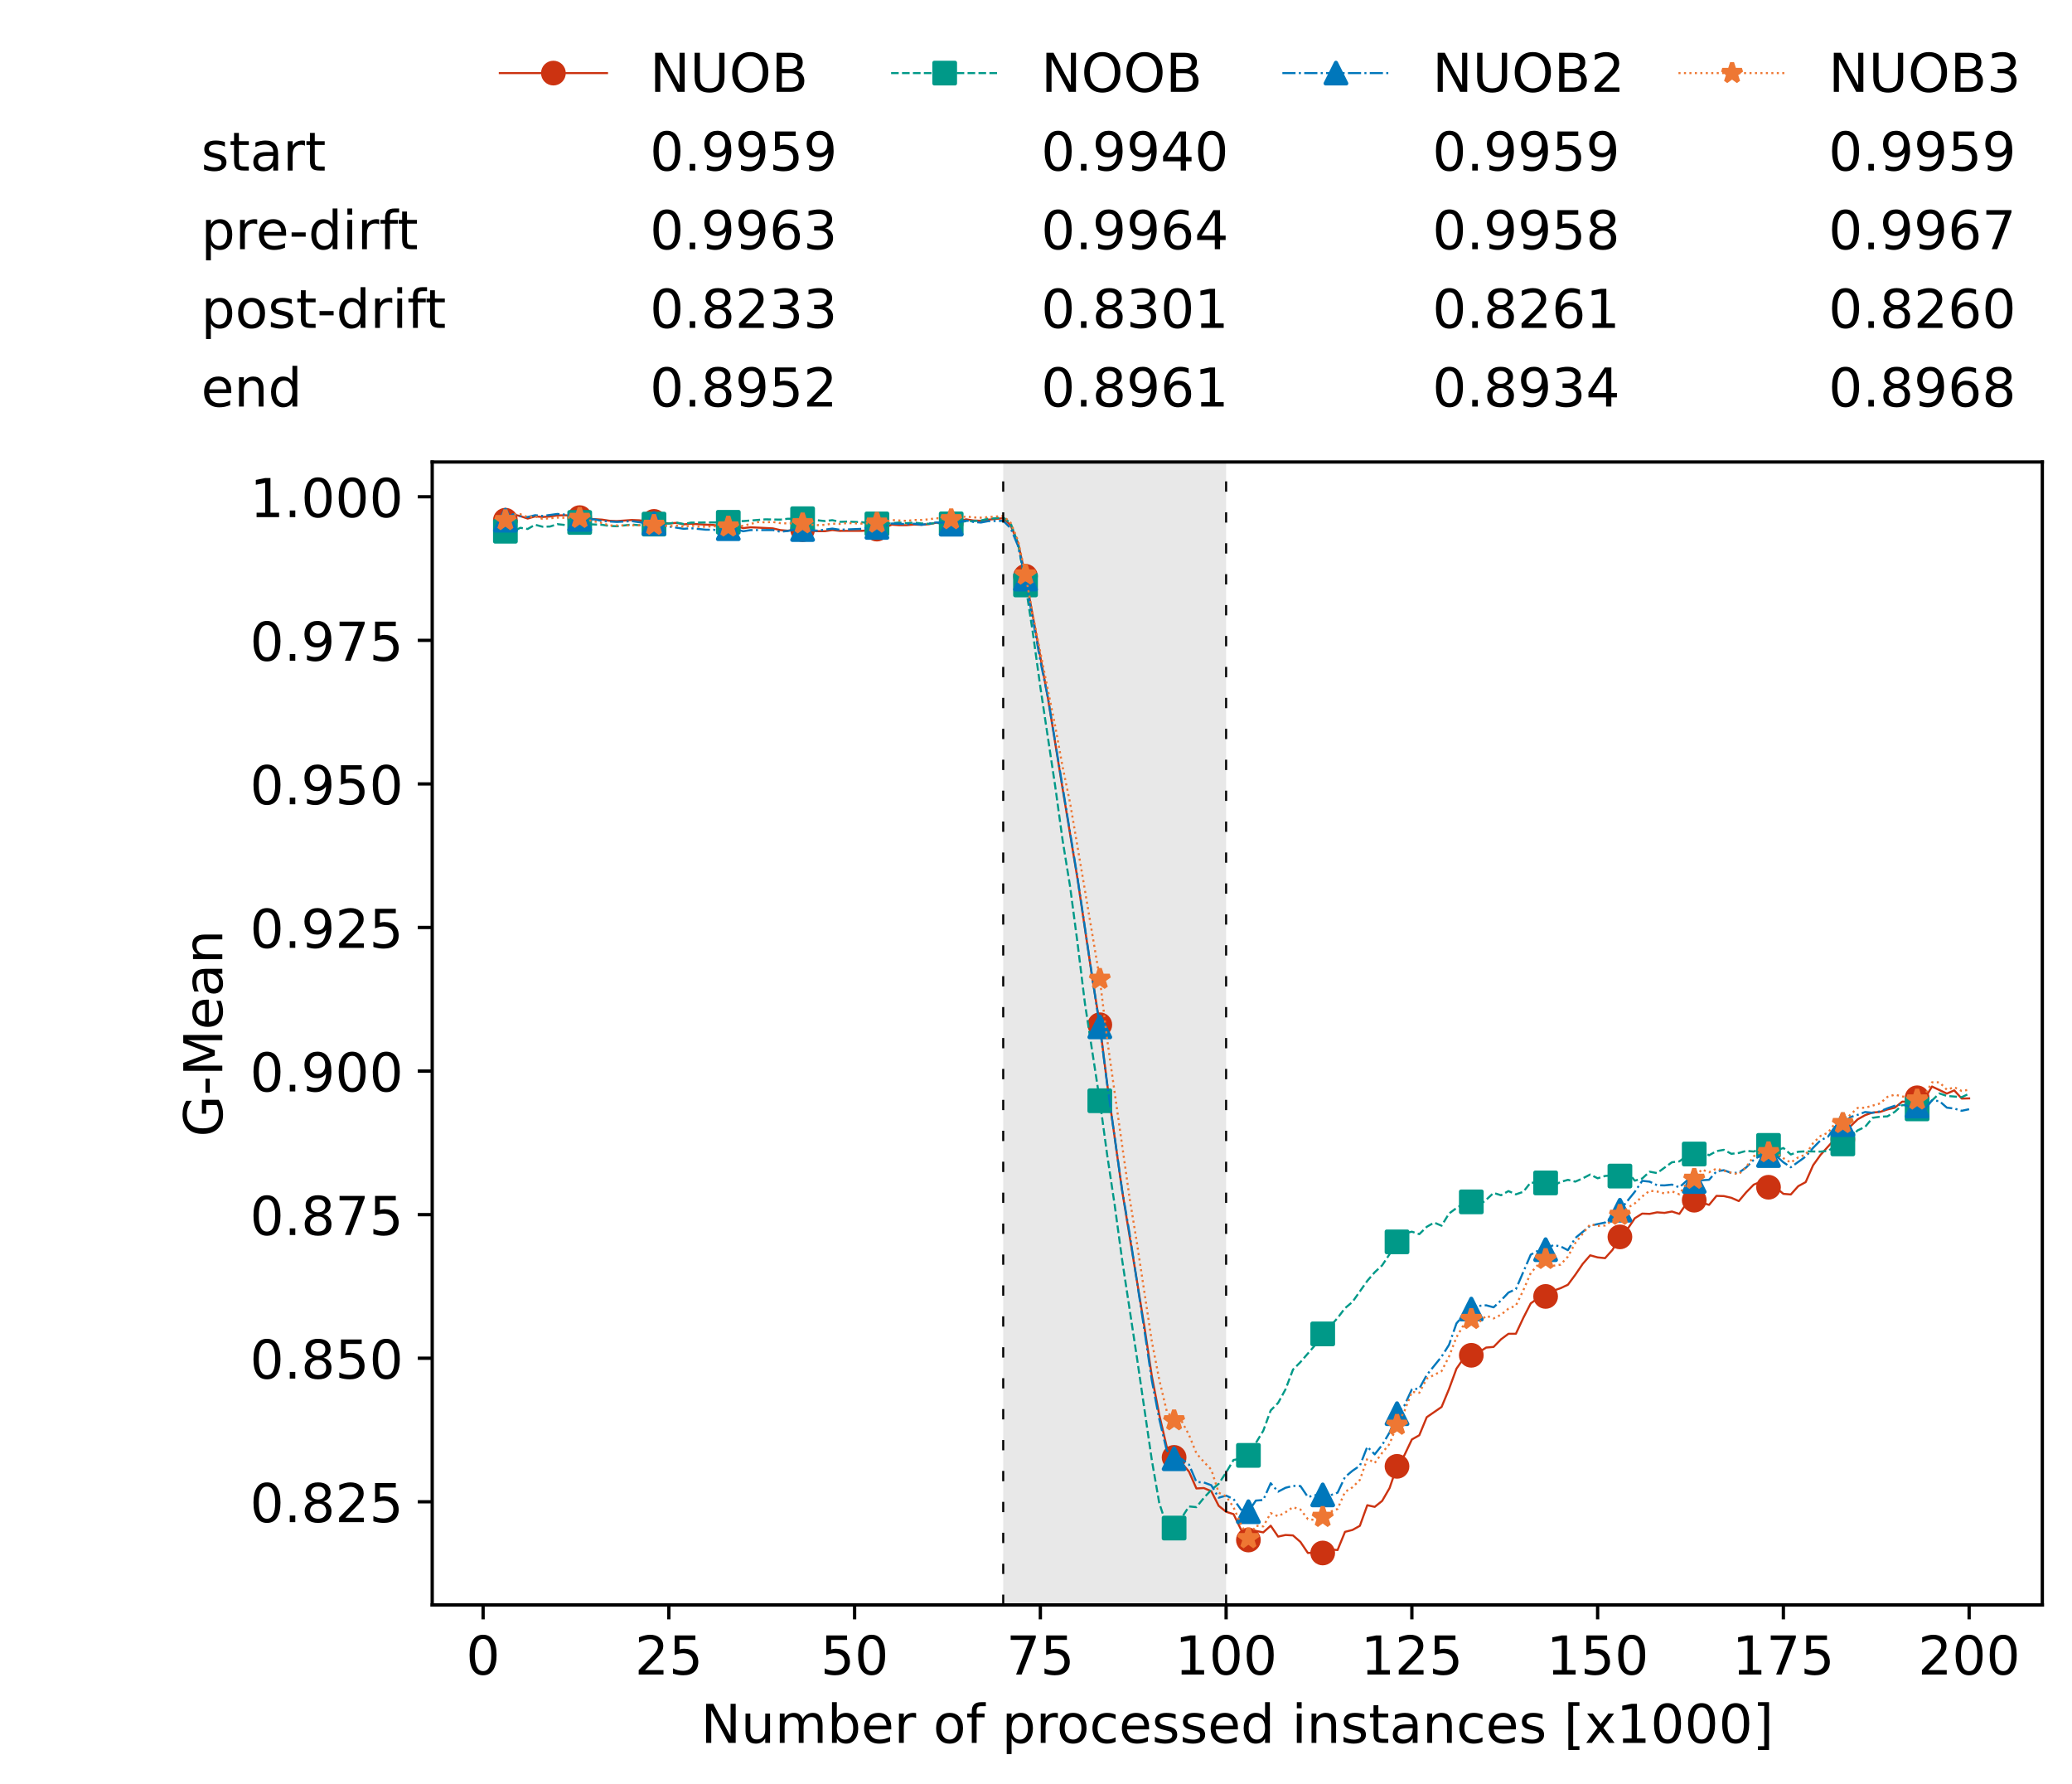 <?xml version="1.0" encoding="utf-8" standalone="no"?>
<!DOCTYPE svg PUBLIC "-//W3C//DTD SVG 1.1//EN"
  "http://www.w3.org/Graphics/SVG/1.1/DTD/svg11.dtd">
<!-- Created with matplotlib (https://matplotlib.org/) -->
<svg height="432.615pt" version="1.1" viewBox="0 0 502.65 432.615" width="502.65pt" xmlns="http://www.w3.org/2000/svg" xmlns:xlink="http://www.w3.org/1999/xlink">
 <defs>
  <style type="text/css">*{stroke-linecap:butt;stroke-linejoin:round;}</style>
 </defs>
 <g id="figure_1">
  <g id="patch_1">
   <path d="M 0 432.615 
L 502.65 432.615 
L 502.65 0 
L 0 0 
z
" style="fill:#ffffff;"/>
  </g>
  <g id="axes_1">
   <g id="patch_2">
    <path d="M 104.85 389.252 
L 495.45 389.252 
L 495.45 112.052 
L 104.85 112.052 
z
" style="fill:#ffffff;"/>
   </g>
   <g id="patch_3">
    <path clip-path="url(#p8b6afd1873)" d="M 297.446 389.252 
L 297.446 112.052 
L 243.372 112.052 
L 243.372 389.252 
z
" style="fill:#d3d3d3;opacity:0.5;"/>
   </g>
   <g id="matplotlib.axis_1">
    <g id="xtick_1">
     <g id="line2d_1">
      <defs>
       <path d="M 0 0 
L 0 3.5 
" id="me6ac413db7" style="stroke:#000000;stroke-width:0.8;"/>
      </defs>
      <g>
       <use style="stroke:#000000;stroke-width:0.8;" x="117.197" xlink:href="#me6ac413db7" y="389.252"/>
      </g>
     </g>
     <g id="text_1">
      <!-- 0 -->
      <g transform="translate(113.061 406.13)scale(0.13 -0.13)">
       <defs>
        <path d="M 31.781 66.406 
Q 24.172 66.406 20.328 58.906 
Q 16.5 51.422 16.5 36.375 
Q 16.5 21.391 20.328 13.891 
Q 24.172 6.391 31.781 6.391 
Q 39.453 6.391 43.281 13.891 
Q 47.125 21.391 47.125 36.375 
Q 47.125 51.422 43.281 58.906 
Q 39.453 66.406 31.781 66.406 
z
M 31.781 74.219 
Q 44.047 74.219 50.516 64.516 
Q 56.984 54.828 56.984 36.375 
Q 56.984 17.969 50.516 8.266 
Q 44.047 -1.422 31.781 -1.422 
Q 19.531 -1.422 13.062 8.266 
Q 6.594 17.969 6.594 36.375 
Q 6.594 54.828 13.062 64.516 
Q 19.531 74.219 31.781 74.219 
z
" id="DejaVuSans-48"/>
       </defs>
       <use xlink:href="#DejaVuSans-48"/>
      </g>
     </g>
    </g>
    <g id="xtick_2">
     <g id="line2d_2">
      <g>
       <use style="stroke:#000000;stroke-width:0.8;" x="162.259" xlink:href="#me6ac413db7" y="389.252"/>
      </g>
     </g>
     <g id="text_2">
      <!-- 25 -->
      <g transform="translate(153.988 406.13)scale(0.13 -0.13)">
       <defs>
        <path d="M 19.188 8.297 
L 53.609 8.297 
L 53.609 0 
L 7.328 0 
L 7.328 8.297 
Q 12.938 14.109 22.625 23.891 
Q 32.328 33.688 34.812 36.531 
Q 39.547 41.844 41.422 45.531 
Q 43.312 49.219 43.312 52.781 
Q 43.312 58.594 39.234 62.25 
Q 35.156 65.922 28.609 65.922 
Q 23.969 65.922 18.812 64.312 
Q 13.672 62.703 7.812 59.422 
L 7.812 69.391 
Q 13.766 71.781 18.938 73 
Q 24.125 74.219 28.422 74.219 
Q 39.75 74.219 46.484 68.547 
Q 53.219 62.891 53.219 53.422 
Q 53.219 48.922 51.531 44.891 
Q 49.859 40.875 45.406 35.406 
Q 44.188 33.984 37.641 27.219 
Q 31.109 20.453 19.188 8.297 
z
" id="DejaVuSans-50"/>
        <path d="M 10.797 72.906 
L 49.516 72.906 
L 49.516 64.594 
L 19.828 64.594 
L 19.828 46.734 
Q 21.969 47.469 24.109 47.828 
Q 26.266 48.188 28.422 48.188 
Q 40.625 48.188 47.75 41.5 
Q 54.891 34.812 54.891 23.391 
Q 54.891 11.625 47.562 5.094 
Q 40.234 -1.422 26.906 -1.422 
Q 22.312 -1.422 17.547 -0.641 
Q 12.797 0.141 7.719 1.703 
L 7.719 11.625 
Q 12.109 9.234 16.797 8.062 
Q 21.484 6.891 26.703 6.891 
Q 35.156 6.891 40.078 11.328 
Q 45.016 15.766 45.016 23.391 
Q 45.016 31 40.078 35.438 
Q 35.156 39.891 26.703 39.891 
Q 22.75 39.891 18.812 39.016 
Q 14.891 38.141 10.797 36.281 
z
" id="DejaVuSans-53"/>
       </defs>
       <use xlink:href="#DejaVuSans-50"/>
       <use x="63.623" xlink:href="#DejaVuSans-53"/>
      </g>
     </g>
    </g>
    <g id="xtick_3">
     <g id="line2d_3">
      <g>
       <use style="stroke:#000000;stroke-width:0.8;" x="207.322" xlink:href="#me6ac413db7" y="389.252"/>
      </g>
     </g>
     <g id="text_3">
      <!-- 50 -->
      <g transform="translate(199.05 406.13)scale(0.13 -0.13)">
       <use xlink:href="#DejaVuSans-53"/>
       <use x="63.623" xlink:href="#DejaVuSans-48"/>
      </g>
     </g>
    </g>
    <g id="xtick_4">
     <g id="line2d_4">
      <g>
       <use style="stroke:#000000;stroke-width:0.8;" x="252.384" xlink:href="#me6ac413db7" y="389.252"/>
      </g>
     </g>
     <g id="text_4">
      <!-- 75 -->
      <g transform="translate(244.113 406.13)scale(0.13 -0.13)">
       <defs>
        <path d="M 8.203 72.906 
L 55.078 72.906 
L 55.078 68.703 
L 28.609 0 
L 18.312 0 
L 43.219 64.594 
L 8.203 64.594 
z
" id="DejaVuSans-55"/>
       </defs>
       <use xlink:href="#DejaVuSans-55"/>
       <use x="63.623" xlink:href="#DejaVuSans-53"/>
      </g>
     </g>
    </g>
    <g id="xtick_5">
     <g id="line2d_5">
      <g>
       <use style="stroke:#000000;stroke-width:0.8;" x="297.446" xlink:href="#me6ac413db7" y="389.252"/>
      </g>
     </g>
     <g id="text_5">
      <!-- 100 -->
      <g transform="translate(285.039 406.13)scale(0.13 -0.13)">
       <defs>
        <path d="M 12.406 8.297 
L 28.516 8.297 
L 28.516 63.922 
L 10.984 60.406 
L 10.984 69.391 
L 28.422 72.906 
L 38.281 72.906 
L 38.281 8.297 
L 54.391 8.297 
L 54.391 0 
L 12.406 0 
z
" id="DejaVuSans-49"/>
       </defs>
       <use xlink:href="#DejaVuSans-49"/>
       <use x="63.623" xlink:href="#DejaVuSans-48"/>
       <use x="127.246" xlink:href="#DejaVuSans-48"/>
      </g>
     </g>
    </g>
    <g id="xtick_6">
     <g id="line2d_6">
      <g>
       <use style="stroke:#000000;stroke-width:0.8;" x="342.509" xlink:href="#me6ac413db7" y="389.252"/>
      </g>
     </g>
     <g id="text_6">
      <!-- 125 -->
      <g transform="translate(330.102 406.13)scale(0.13 -0.13)">
       <use xlink:href="#DejaVuSans-49"/>
       <use x="63.623" xlink:href="#DejaVuSans-50"/>
       <use x="127.246" xlink:href="#DejaVuSans-53"/>
      </g>
     </g>
    </g>
    <g id="xtick_7">
     <g id="line2d_7">
      <g>
       <use style="stroke:#000000;stroke-width:0.8;" x="387.571" xlink:href="#me6ac413db7" y="389.252"/>
      </g>
     </g>
     <g id="text_7">
      <!-- 150 -->
      <g transform="translate(375.164 406.13)scale(0.13 -0.13)">
       <use xlink:href="#DejaVuSans-49"/>
       <use x="63.623" xlink:href="#DejaVuSans-53"/>
       <use x="127.246" xlink:href="#DejaVuSans-48"/>
      </g>
     </g>
    </g>
    <g id="xtick_8">
     <g id="line2d_8">
      <g>
       <use style="stroke:#000000;stroke-width:0.8;" x="432.633" xlink:href="#me6ac413db7" y="389.252"/>
      </g>
     </g>
     <g id="text_8">
      <!-- 175 -->
      <g transform="translate(420.226 406.13)scale(0.13 -0.13)">
       <use xlink:href="#DejaVuSans-49"/>
       <use x="63.623" xlink:href="#DejaVuSans-55"/>
       <use x="127.246" xlink:href="#DejaVuSans-53"/>
      </g>
     </g>
    </g>
    <g id="xtick_9">
     <g id="line2d_9">
      <g>
       <use style="stroke:#000000;stroke-width:0.8;" x="477.695" xlink:href="#me6ac413db7" y="389.252"/>
      </g>
     </g>
     <g id="text_9">
      <!-- 200 -->
      <g transform="translate(465.289 406.13)scale(0.13 -0.13)">
       <use xlink:href="#DejaVuSans-50"/>
       <use x="63.623" xlink:href="#DejaVuSans-48"/>
       <use x="127.246" xlink:href="#DejaVuSans-48"/>
      </g>
     </g>
    </g>
    <g id="text_10">
     <!-- Number of processed instances [x1000] -->
     <g transform="translate(170.025 422.711)scale(0.13 -0.13)">
      <defs>
       <path d="M 9.812 72.906 
L 23.094 72.906 
L 55.422 11.922 
L 55.422 72.906 
L 64.984 72.906 
L 64.984 0 
L 51.703 0 
L 19.391 60.984 
L 19.391 0 
L 9.812 0 
z
" id="DejaVuSans-78"/>
       <path d="M 8.5 21.578 
L 8.5 54.688 
L 17.484 54.688 
L 17.484 21.922 
Q 17.484 14.156 20.5 10.266 
Q 23.531 6.391 29.594 6.391 
Q 36.859 6.391 41.078 11.031 
Q 45.312 15.672 45.312 23.688 
L 45.312 54.688 
L 54.297 54.688 
L 54.297 0 
L 45.312 0 
L 45.312 8.406 
Q 42.047 3.422 37.719 1 
Q 33.406 -1.422 27.688 -1.422 
Q 18.266 -1.422 13.375 4.438 
Q 8.5 10.297 8.5 21.578 
z
M 31.109 56 
z
" id="DejaVuSans-117"/>
       <path d="M 52 44.188 
Q 55.375 50.25 60.062 53.125 
Q 64.75 56 71.094 56 
Q 79.641 56 84.281 50.016 
Q 88.922 44.047 88.922 33.016 
L 88.922 0 
L 79.891 0 
L 79.891 32.719 
Q 79.891 40.578 77.094 44.375 
Q 74.312 48.188 68.609 48.188 
Q 61.625 48.188 57.562 43.547 
Q 53.516 38.922 53.516 30.906 
L 53.516 0 
L 44.484 0 
L 44.484 32.719 
Q 44.484 40.625 41.703 44.406 
Q 38.922 48.188 33.109 48.188 
Q 26.219 48.188 22.156 43.531 
Q 18.109 38.875 18.109 30.906 
L 18.109 0 
L 9.078 0 
L 9.078 54.688 
L 18.109 54.688 
L 18.109 46.188 
Q 21.188 51.219 25.484 53.609 
Q 29.781 56 35.688 56 
Q 41.656 56 45.828 52.969 
Q 50 49.953 52 44.188 
z
" id="DejaVuSans-109"/>
       <path d="M 48.688 27.297 
Q 48.688 37.203 44.609 42.844 
Q 40.531 48.484 33.406 48.484 
Q 26.266 48.484 22.188 42.844 
Q 18.109 37.203 18.109 27.297 
Q 18.109 17.391 22.188 11.75 
Q 26.266 6.109 33.406 6.109 
Q 40.531 6.109 44.609 11.75 
Q 48.688 17.391 48.688 27.297 
z
M 18.109 46.391 
Q 20.953 51.266 25.266 53.625 
Q 29.594 56 35.594 56 
Q 45.562 56 51.781 48.094 
Q 58.016 40.188 58.016 27.297 
Q 58.016 14.406 51.781 6.484 
Q 45.562 -1.422 35.594 -1.422 
Q 29.594 -1.422 25.266 0.953 
Q 20.953 3.328 18.109 8.203 
L 18.109 0 
L 9.078 0 
L 9.078 75.984 
L 18.109 75.984 
z
" id="DejaVuSans-98"/>
       <path d="M 56.203 29.594 
L 56.203 25.203 
L 14.891 25.203 
Q 15.484 15.922 20.484 11.062 
Q 25.484 6.203 34.422 6.203 
Q 39.594 6.203 44.453 7.469 
Q 49.312 8.734 54.109 11.281 
L 54.109 2.781 
Q 49.266 0.734 44.188 -0.344 
Q 39.109 -1.422 33.891 -1.422 
Q 20.797 -1.422 13.156 6.188 
Q 5.516 13.812 5.516 26.812 
Q 5.516 40.234 12.766 48.109 
Q 20.016 56 32.328 56 
Q 43.359 56 49.781 48.891 
Q 56.203 41.797 56.203 29.594 
z
M 47.219 32.234 
Q 47.125 39.594 43.094 43.984 
Q 39.062 48.391 32.422 48.391 
Q 24.906 48.391 20.391 44.141 
Q 15.875 39.891 15.188 32.172 
z
" id="DejaVuSans-101"/>
       <path d="M 41.109 46.297 
Q 39.594 47.172 37.812 47.578 
Q 36.031 48 33.891 48 
Q 26.266 48 22.188 43.047 
Q 18.109 38.094 18.109 28.812 
L 18.109 0 
L 9.078 0 
L 9.078 54.688 
L 18.109 54.688 
L 18.109 46.188 
Q 20.953 51.172 25.484 53.578 
Q 30.031 56 36.531 56 
Q 37.453 56 38.578 55.875 
Q 39.703 55.766 41.062 55.516 
z
" id="DejaVuSans-114"/>
       <path id="DejaVuSans-32"/>
       <path d="M 30.609 48.391 
Q 23.391 48.391 19.188 42.75 
Q 14.984 37.109 14.984 27.297 
Q 14.984 17.484 19.156 11.844 
Q 23.344 6.203 30.609 6.203 
Q 37.797 6.203 41.984 11.859 
Q 46.188 17.531 46.188 27.297 
Q 46.188 37.016 41.984 42.703 
Q 37.797 48.391 30.609 48.391 
z
M 30.609 56 
Q 42.328 56 49.016 48.375 
Q 55.719 40.766 55.719 27.297 
Q 55.719 13.875 49.016 6.219 
Q 42.328 -1.422 30.609 -1.422 
Q 18.844 -1.422 12.172 6.219 
Q 5.516 13.875 5.516 27.297 
Q 5.516 40.766 12.172 48.375 
Q 18.844 56 30.609 56 
z
" id="DejaVuSans-111"/>
       <path d="M 37.109 75.984 
L 37.109 68.5 
L 28.516 68.5 
Q 23.688 68.5 21.797 66.547 
Q 19.922 64.594 19.922 59.516 
L 19.922 54.688 
L 34.719 54.688 
L 34.719 47.703 
L 19.922 47.703 
L 19.922 0 
L 10.891 0 
L 10.891 47.703 
L 2.297 47.703 
L 2.297 54.688 
L 10.891 54.688 
L 10.891 58.5 
Q 10.891 67.625 15.141 71.797 
Q 19.391 75.984 28.609 75.984 
z
" id="DejaVuSans-102"/>
       <path d="M 18.109 8.203 
L 18.109 -20.797 
L 9.078 -20.797 
L 9.078 54.688 
L 18.109 54.688 
L 18.109 46.391 
Q 20.953 51.266 25.266 53.625 
Q 29.594 56 35.594 56 
Q 45.562 56 51.781 48.094 
Q 58.016 40.188 58.016 27.297 
Q 58.016 14.406 51.781 6.484 
Q 45.562 -1.422 35.594 -1.422 
Q 29.594 -1.422 25.266 0.953 
Q 20.953 3.328 18.109 8.203 
z
M 48.688 27.297 
Q 48.688 37.203 44.609 42.844 
Q 40.531 48.484 33.406 48.484 
Q 26.266 48.484 22.188 42.844 
Q 18.109 37.203 18.109 27.297 
Q 18.109 17.391 22.188 11.75 
Q 26.266 6.109 33.406 6.109 
Q 40.531 6.109 44.609 11.75 
Q 48.688 17.391 48.688 27.297 
z
" id="DejaVuSans-112"/>
       <path d="M 48.781 52.594 
L 48.781 44.188 
Q 44.969 46.297 41.141 47.344 
Q 37.312 48.391 33.406 48.391 
Q 24.656 48.391 19.812 42.844 
Q 14.984 37.312 14.984 27.297 
Q 14.984 17.281 19.812 11.734 
Q 24.656 6.203 33.406 6.203 
Q 37.312 6.203 41.141 7.25 
Q 44.969 8.297 48.781 10.406 
L 48.781 2.094 
Q 45.016 0.344 40.984 -0.531 
Q 36.969 -1.422 32.422 -1.422 
Q 20.062 -1.422 12.781 6.344 
Q 5.516 14.109 5.516 27.297 
Q 5.516 40.672 12.859 48.328 
Q 20.219 56 33.016 56 
Q 37.156 56 41.109 55.141 
Q 45.062 54.297 48.781 52.594 
z
" id="DejaVuSans-99"/>
       <path d="M 44.281 53.078 
L 44.281 44.578 
Q 40.484 46.531 36.375 47.5 
Q 32.281 48.484 27.875 48.484 
Q 21.188 48.484 17.844 46.438 
Q 14.5 44.391 14.5 40.281 
Q 14.5 37.156 16.891 35.375 
Q 19.281 33.594 26.516 31.984 
L 29.594 31.297 
Q 39.156 29.25 43.188 25.516 
Q 47.219 21.781 47.219 15.094 
Q 47.219 7.469 41.188 3.016 
Q 35.156 -1.422 24.609 -1.422 
Q 20.219 -1.422 15.453 -0.562 
Q 10.688 0.297 5.422 2 
L 5.422 11.281 
Q 10.406 8.688 15.234 7.391 
Q 20.062 6.109 24.812 6.109 
Q 31.156 6.109 34.562 8.281 
Q 37.984 10.453 37.984 14.406 
Q 37.984 18.062 35.516 20.016 
Q 33.062 21.969 24.703 23.781 
L 21.578 24.516 
Q 13.234 26.266 9.516 29.906 
Q 5.812 33.547 5.812 39.891 
Q 5.812 47.609 11.281 51.797 
Q 16.75 56 26.812 56 
Q 31.781 56 36.172 55.266 
Q 40.578 54.547 44.281 53.078 
z
" id="DejaVuSans-115"/>
       <path d="M 45.406 46.391 
L 45.406 75.984 
L 54.391 75.984 
L 54.391 0 
L 45.406 0 
L 45.406 8.203 
Q 42.578 3.328 38.25 0.953 
Q 33.938 -1.422 27.875 -1.422 
Q 17.969 -1.422 11.734 6.484 
Q 5.516 14.406 5.516 27.297 
Q 5.516 40.188 11.734 48.094 
Q 17.969 56 27.875 56 
Q 33.938 56 38.25 53.625 
Q 42.578 51.266 45.406 46.391 
z
M 14.797 27.297 
Q 14.797 17.391 18.875 11.75 
Q 22.953 6.109 30.078 6.109 
Q 37.203 6.109 41.297 11.75 
Q 45.406 17.391 45.406 27.297 
Q 45.406 37.203 41.297 42.844 
Q 37.203 48.484 30.078 48.484 
Q 22.953 48.484 18.875 42.844 
Q 14.797 37.203 14.797 27.297 
z
" id="DejaVuSans-100"/>
       <path d="M 9.422 54.688 
L 18.406 54.688 
L 18.406 0 
L 9.422 0 
z
M 9.422 75.984 
L 18.406 75.984 
L 18.406 64.594 
L 9.422 64.594 
z
" id="DejaVuSans-105"/>
       <path d="M 54.891 33.016 
L 54.891 0 
L 45.906 0 
L 45.906 32.719 
Q 45.906 40.484 42.875 44.328 
Q 39.844 48.188 33.797 48.188 
Q 26.516 48.188 22.312 43.547 
Q 18.109 38.922 18.109 30.906 
L 18.109 0 
L 9.078 0 
L 9.078 54.688 
L 18.109 54.688 
L 18.109 46.188 
Q 21.344 51.125 25.703 53.562 
Q 30.078 56 35.797 56 
Q 45.219 56 50.047 50.172 
Q 54.891 44.344 54.891 33.016 
z
" id="DejaVuSans-110"/>
       <path d="M 18.312 70.219 
L 18.312 54.688 
L 36.812 54.688 
L 36.812 47.703 
L 18.312 47.703 
L 18.312 18.016 
Q 18.312 11.328 20.141 9.422 
Q 21.969 7.516 27.594 7.516 
L 36.812 7.516 
L 36.812 0 
L 27.594 0 
Q 17.188 0 13.234 3.875 
Q 9.281 7.766 9.281 18.016 
L 9.281 47.703 
L 2.688 47.703 
L 2.688 54.688 
L 9.281 54.688 
L 9.281 70.219 
z
" id="DejaVuSans-116"/>
       <path d="M 34.281 27.484 
Q 23.391 27.484 19.188 25 
Q 14.984 22.516 14.984 16.5 
Q 14.984 11.719 18.141 8.906 
Q 21.297 6.109 26.703 6.109 
Q 34.188 6.109 38.703 11.406 
Q 43.219 16.703 43.219 25.484 
L 43.219 27.484 
z
M 52.203 31.203 
L 52.203 0 
L 43.219 0 
L 43.219 8.297 
Q 40.141 3.328 35.547 0.953 
Q 30.953 -1.422 24.312 -1.422 
Q 15.922 -1.422 10.953 3.297 
Q 6 8.016 6 15.922 
Q 6 25.141 12.172 29.828 
Q 18.359 34.516 30.609 34.516 
L 43.219 34.516 
L 43.219 35.406 
Q 43.219 41.609 39.141 45 
Q 35.062 48.391 27.688 48.391 
Q 23 48.391 18.547 47.266 
Q 14.109 46.141 10.016 43.891 
L 10.016 52.203 
Q 14.938 54.109 19.578 55.047 
Q 24.219 56 28.609 56 
Q 40.484 56 46.344 49.844 
Q 52.203 43.703 52.203 31.203 
z
" id="DejaVuSans-97"/>
       <path d="M 8.594 75.984 
L 29.297 75.984 
L 29.297 69 
L 17.578 69 
L 17.578 -6.203 
L 29.297 -6.203 
L 29.297 -13.188 
L 8.594 -13.188 
z
" id="DejaVuSans-91"/>
       <path d="M 54.891 54.688 
L 35.109 28.078 
L 55.906 0 
L 45.312 0 
L 29.391 21.484 
L 13.484 0 
L 2.875 0 
L 24.125 28.609 
L 4.688 54.688 
L 15.281 54.688 
L 29.781 35.203 
L 44.281 54.688 
z
" id="DejaVuSans-120"/>
       <path d="M 30.422 75.984 
L 30.422 -13.188 
L 9.719 -13.188 
L 9.719 -6.203 
L 21.391 -6.203 
L 21.391 69 
L 9.719 69 
L 9.719 75.984 
z
" id="DejaVuSans-93"/>
      </defs>
      <use xlink:href="#DejaVuSans-78"/>
      <use x="74.805" xlink:href="#DejaVuSans-117"/>
      <use x="138.184" xlink:href="#DejaVuSans-109"/>
      <use x="235.596" xlink:href="#DejaVuSans-98"/>
      <use x="299.072" xlink:href="#DejaVuSans-101"/>
      <use x="360.596" xlink:href="#DejaVuSans-114"/>
      <use x="401.709" xlink:href="#DejaVuSans-32"/>
      <use x="433.496" xlink:href="#DejaVuSans-111"/>
      <use x="494.678" xlink:href="#DejaVuSans-102"/>
      <use x="529.883" xlink:href="#DejaVuSans-32"/>
      <use x="561.67" xlink:href="#DejaVuSans-112"/>
      <use x="625.146" xlink:href="#DejaVuSans-114"/>
      <use x="664.01" xlink:href="#DejaVuSans-111"/>
      <use x="725.191" xlink:href="#DejaVuSans-99"/>
      <use x="780.172" xlink:href="#DejaVuSans-101"/>
      <use x="841.695" xlink:href="#DejaVuSans-115"/>
      <use x="893.795" xlink:href="#DejaVuSans-115"/>
      <use x="945.895" xlink:href="#DejaVuSans-101"/>
      <use x="1007.418" xlink:href="#DejaVuSans-100"/>
      <use x="1070.895" xlink:href="#DejaVuSans-32"/>
      <use x="1102.682" xlink:href="#DejaVuSans-105"/>
      <use x="1130.465" xlink:href="#DejaVuSans-110"/>
      <use x="1193.844" xlink:href="#DejaVuSans-115"/>
      <use x="1245.943" xlink:href="#DejaVuSans-116"/>
      <use x="1285.152" xlink:href="#DejaVuSans-97"/>
      <use x="1346.432" xlink:href="#DejaVuSans-110"/>
      <use x="1409.811" xlink:href="#DejaVuSans-99"/>
      <use x="1464.791" xlink:href="#DejaVuSans-101"/>
      <use x="1526.314" xlink:href="#DejaVuSans-115"/>
      <use x="1578.414" xlink:href="#DejaVuSans-32"/>
      <use x="1610.201" xlink:href="#DejaVuSans-91"/>
      <use x="1649.215" xlink:href="#DejaVuSans-120"/>
      <use x="1708.395" xlink:href="#DejaVuSans-49"/>
      <use x="1772.018" xlink:href="#DejaVuSans-48"/>
      <use x="1835.641" xlink:href="#DejaVuSans-48"/>
      <use x="1899.264" xlink:href="#DejaVuSans-48"/>
      <use x="1962.887" xlink:href="#DejaVuSans-93"/>
     </g>
    </g>
   </g>
   <g id="matplotlib.axis_2">
    <g id="ytick_1">
     <g id="line2d_10">
      <defs>
       <path d="M 0 0 
L -3.5 0 
" id="m65bcc0110c" style="stroke:#000000;stroke-width:0.8;"/>
      </defs>
      <g>
       <use style="stroke:#000000;stroke-width:0.8;" x="104.85" xlink:href="#m65bcc0110c" y="364.236"/>
      </g>
     </g>
     <g id="text_11">
      <!-- 0.825 -->
      <g transform="translate(60.633 369.175)scale(0.13 -0.13)">
       <defs>
        <path d="M 10.688 12.406 
L 21 12.406 
L 21 0 
L 10.688 0 
z
" id="DejaVuSans-46"/>
        <path d="M 31.781 34.625 
Q 24.75 34.625 20.719 30.859 
Q 16.703 27.094 16.703 20.516 
Q 16.703 13.922 20.719 10.156 
Q 24.75 6.391 31.781 6.391 
Q 38.812 6.391 42.859 10.172 
Q 46.922 13.969 46.922 20.516 
Q 46.922 27.094 42.891 30.859 
Q 38.875 34.625 31.781 34.625 
z
M 21.922 38.812 
Q 15.578 40.375 12.031 44.719 
Q 8.5 49.078 8.5 55.328 
Q 8.5 64.062 14.719 69.141 
Q 20.953 74.219 31.781 74.219 
Q 42.672 74.219 48.875 69.141 
Q 55.078 64.062 55.078 55.328 
Q 55.078 49.078 51.531 44.719 
Q 48 40.375 41.703 38.812 
Q 48.828 37.156 52.797 32.312 
Q 56.781 27.484 56.781 20.516 
Q 56.781 9.906 50.312 4.234 
Q 43.844 -1.422 31.781 -1.422 
Q 19.734 -1.422 13.25 4.234 
Q 6.781 9.906 6.781 20.516 
Q 6.781 27.484 10.781 32.312 
Q 14.797 37.156 21.922 38.812 
z
M 18.312 54.391 
Q 18.312 48.734 21.844 45.562 
Q 25.391 42.391 31.781 42.391 
Q 38.141 42.391 41.719 45.562 
Q 45.312 48.734 45.312 54.391 
Q 45.312 60.062 41.719 63.234 
Q 38.141 66.406 31.781 66.406 
Q 25.391 66.406 21.844 63.234 
Q 18.312 60.062 18.312 54.391 
z
" id="DejaVuSans-56"/>
       </defs>
       <use xlink:href="#DejaVuSans-48"/>
       <use x="63.623" xlink:href="#DejaVuSans-46"/>
       <use x="95.41" xlink:href="#DejaVuSans-56"/>
       <use x="159.033" xlink:href="#DejaVuSans-50"/>
       <use x="222.656" xlink:href="#DejaVuSans-53"/>
      </g>
     </g>
    </g>
    <g id="ytick_2">
     <g id="line2d_11">
      <g>
       <use style="stroke:#000000;stroke-width:0.8;" x="104.85" xlink:href="#m65bcc0110c" y="329.414"/>
      </g>
     </g>
     <g id="text_12">
      <!-- 0.850 -->
      <g transform="translate(60.633 334.353)scale(0.13 -0.13)">
       <use xlink:href="#DejaVuSans-48"/>
       <use x="63.623" xlink:href="#DejaVuSans-46"/>
       <use x="95.41" xlink:href="#DejaVuSans-56"/>
       <use x="159.033" xlink:href="#DejaVuSans-53"/>
       <use x="222.656" xlink:href="#DejaVuSans-48"/>
      </g>
     </g>
    </g>
    <g id="ytick_3">
     <g id="line2d_12">
      <g>
       <use style="stroke:#000000;stroke-width:0.8;" x="104.85" xlink:href="#m65bcc0110c" y="294.592"/>
      </g>
     </g>
     <g id="text_13">
      <!-- 0.875 -->
      <g transform="translate(60.633 299.531)scale(0.13 -0.13)">
       <use xlink:href="#DejaVuSans-48"/>
       <use x="63.623" xlink:href="#DejaVuSans-46"/>
       <use x="95.41" xlink:href="#DejaVuSans-56"/>
       <use x="159.033" xlink:href="#DejaVuSans-55"/>
       <use x="222.656" xlink:href="#DejaVuSans-53"/>
      </g>
     </g>
    </g>
    <g id="ytick_4">
     <g id="line2d_13">
      <g>
       <use style="stroke:#000000;stroke-width:0.8;" x="104.85" xlink:href="#m65bcc0110c" y="259.771"/>
      </g>
     </g>
     <g id="text_14">
      <!-- 0.900 -->
      <g transform="translate(60.633 264.71)scale(0.13 -0.13)">
       <defs>
        <path d="M 10.984 1.516 
L 10.984 10.5 
Q 14.703 8.734 18.5 7.812 
Q 22.312 6.891 25.984 6.891 
Q 35.75 6.891 40.891 13.453 
Q 46.047 20.016 46.781 33.406 
Q 43.953 29.203 39.594 26.953 
Q 35.25 24.703 29.984 24.703 
Q 19.047 24.703 12.672 31.312 
Q 6.297 37.938 6.297 49.422 
Q 6.297 60.641 12.938 67.422 
Q 19.578 74.219 30.609 74.219 
Q 43.266 74.219 49.922 64.516 
Q 56.594 54.828 56.594 36.375 
Q 56.594 19.141 48.406 8.859 
Q 40.234 -1.422 26.422 -1.422 
Q 22.703 -1.422 18.891 -0.688 
Q 15.094 0.047 10.984 1.516 
z
M 30.609 32.422 
Q 37.25 32.422 41.125 36.953 
Q 45.016 41.5 45.016 49.422 
Q 45.016 57.281 41.125 61.844 
Q 37.25 66.406 30.609 66.406 
Q 23.969 66.406 20.094 61.844 
Q 16.219 57.281 16.219 49.422 
Q 16.219 41.5 20.094 36.953 
Q 23.969 32.422 30.609 32.422 
z
" id="DejaVuSans-57"/>
       </defs>
       <use xlink:href="#DejaVuSans-48"/>
       <use x="63.623" xlink:href="#DejaVuSans-46"/>
       <use x="95.41" xlink:href="#DejaVuSans-57"/>
       <use x="159.033" xlink:href="#DejaVuSans-48"/>
       <use x="222.656" xlink:href="#DejaVuSans-48"/>
      </g>
     </g>
    </g>
    <g id="ytick_5">
     <g id="line2d_14">
      <g>
       <use style="stroke:#000000;stroke-width:0.8;" x="104.85" xlink:href="#m65bcc0110c" y="224.949"/>
      </g>
     </g>
     <g id="text_15">
      <!-- 0.925 -->
      <g transform="translate(60.633 229.888)scale(0.13 -0.13)">
       <use xlink:href="#DejaVuSans-48"/>
       <use x="63.623" xlink:href="#DejaVuSans-46"/>
       <use x="95.41" xlink:href="#DejaVuSans-57"/>
       <use x="159.033" xlink:href="#DejaVuSans-50"/>
       <use x="222.656" xlink:href="#DejaVuSans-53"/>
      </g>
     </g>
    </g>
    <g id="ytick_6">
     <g id="line2d_15">
      <g>
       <use style="stroke:#000000;stroke-width:0.8;" x="104.85" xlink:href="#m65bcc0110c" y="190.127"/>
      </g>
     </g>
     <g id="text_16">
      <!-- 0.950 -->
      <g transform="translate(60.633 195.066)scale(0.13 -0.13)">
       <use xlink:href="#DejaVuSans-48"/>
       <use x="63.623" xlink:href="#DejaVuSans-46"/>
       <use x="95.41" xlink:href="#DejaVuSans-57"/>
       <use x="159.033" xlink:href="#DejaVuSans-53"/>
       <use x="222.656" xlink:href="#DejaVuSans-48"/>
      </g>
     </g>
    </g>
    <g id="ytick_7">
     <g id="line2d_16">
      <g>
       <use style="stroke:#000000;stroke-width:0.8;" x="104.85" xlink:href="#m65bcc0110c" y="155.305"/>
      </g>
     </g>
     <g id="text_17">
      <!-- 0.975 -->
      <g transform="translate(60.633 160.244)scale(0.13 -0.13)">
       <use xlink:href="#DejaVuSans-48"/>
       <use x="63.623" xlink:href="#DejaVuSans-46"/>
       <use x="95.41" xlink:href="#DejaVuSans-57"/>
       <use x="159.033" xlink:href="#DejaVuSans-55"/>
       <use x="222.656" xlink:href="#DejaVuSans-53"/>
      </g>
     </g>
    </g>
    <g id="ytick_8">
     <g id="line2d_17">
      <g>
       <use style="stroke:#000000;stroke-width:0.8;" x="104.85" xlink:href="#m65bcc0110c" y="120.483"/>
      </g>
     </g>
     <g id="text_18">
      <!-- 1.000 -->
      <g transform="translate(60.633 125.422)scale(0.13 -0.13)">
       <use xlink:href="#DejaVuSans-49"/>
       <use x="63.623" xlink:href="#DejaVuSans-46"/>
       <use x="95.41" xlink:href="#DejaVuSans-48"/>
       <use x="159.033" xlink:href="#DejaVuSans-48"/>
       <use x="222.656" xlink:href="#DejaVuSans-48"/>
      </g>
     </g>
    </g>
    <g id="text_19">
     <!-- G-Mean -->
     <g transform="translate(53.93 275.744)rotate(-90)scale(0.13 -0.13)">
      <defs>
       <path d="M 59.516 10.406 
L 59.516 29.984 
L 43.406 29.984 
L 43.406 38.094 
L 69.281 38.094 
L 69.281 6.781 
Q 63.578 2.734 56.688 0.656 
Q 49.812 -1.422 42 -1.422 
Q 24.906 -1.422 15.25 8.562 
Q 5.609 18.562 5.609 36.375 
Q 5.609 54.25 15.25 64.234 
Q 24.906 74.219 42 74.219 
Q 49.125 74.219 55.547 72.453 
Q 61.969 70.703 67.391 67.281 
L 67.391 56.781 
Q 61.922 61.422 55.766 63.766 
Q 49.609 66.109 42.828 66.109 
Q 29.438 66.109 22.719 58.641 
Q 16.016 51.172 16.016 36.375 
Q 16.016 21.625 22.719 14.156 
Q 29.438 6.688 42.828 6.688 
Q 48.047 6.688 52.141 7.594 
Q 56.25 8.5 59.516 10.406 
z
" id="DejaVuSans-71"/>
       <path d="M 4.891 31.391 
L 31.203 31.391 
L 31.203 23.391 
L 4.891 23.391 
z
" id="DejaVuSans-45"/>
       <path d="M 9.812 72.906 
L 24.516 72.906 
L 43.109 23.297 
L 61.812 72.906 
L 76.516 72.906 
L 76.516 0 
L 66.891 0 
L 66.891 64.016 
L 48.094 14.016 
L 38.188 14.016 
L 19.391 64.016 
L 19.391 0 
L 9.812 0 
z
" id="DejaVuSans-77"/>
      </defs>
      <use xlink:href="#DejaVuSans-71"/>
      <use x="77.49" xlink:href="#DejaVuSans-45"/>
      <use x="113.574" xlink:href="#DejaVuSans-77"/>
      <use x="199.854" xlink:href="#DejaVuSans-101"/>
      <use x="261.377" xlink:href="#DejaVuSans-97"/>
      <use x="322.656" xlink:href="#DejaVuSans-110"/>
     </g>
    </g>
   </g>
   <g id="line2d_18"/>
   <g id="line2d_19"/>
   <g id="line2d_20"/>
   <g id="line2d_21"/>
   <g id="line2d_22"/>
   <g id="line2d_23">
    <path clip-path="url(#p8b6afd1873)" d="M 122.605 126.168 
L 124.407 124.72 
L 126.21 125.177 
L 128.012 125.767 
L 129.815 125.247 
L 131.617 125.382 
L 133.419 125.278 
L 135.222 125.008 
L 137.024 124.967 
L 138.827 125.077 
L 140.629 125.542 
L 142.432 125.805 
L 146.037 126.029 
L 147.839 126.303 
L 149.642 126.382 
L 153.247 126.12 
L 155.049 126.193 
L 156.852 126.397 
L 158.654 126.456 
L 162.259 126.96 
L 164.062 126.816 
L 165.864 127.173 
L 167.667 127.033 
L 171.272 127.251 
L 173.074 127.322 
L 174.877 127.614 
L 178.482 127.553 
L 180.284 128.085 
L 182.087 127.878 
L 187.494 128.153 
L 189.297 128.567 
L 191.099 128.713 
L 192.902 128.433 
L 194.704 128.437 
L 196.507 128.711 
L 198.309 128.835 
L 200.112 128.833 
L 201.914 128.552 
L 203.717 128.758 
L 209.124 128.746 
L 210.927 128.602 
L 214.532 128.045 
L 216.334 127.243 
L 218.137 127.374 
L 219.939 127.37 
L 221.742 127.221 
L 223.544 127.285 
L 225.347 127.133 
L 227.149 126.774 
L 230.754 126.922 
L 234.359 125.953 
L 236.162 126.238 
L 237.964 126.307 
L 239.767 126.033 
L 243.372 125.688 
L 245.174 127.394 
L 246.976 131.746 
L 248.779 139.777 
L 254.186 169.118 
L 257.791 191.367 
L 261.396 213.156 
L 265.001 237.31 
L 266.804 248.537 
L 268.606 262.99 
L 272.211 288.711 
L 275.816 310.686 
L 277.619 321.743 
L 279.421 333.72 
L 281.224 343.113 
L 283.026 350.854 
L 284.829 353.464 
L 286.631 354.781 
L 288.434 356.907 
L 290.236 361 
L 292.039 360.907 
L 293.841 361.653 
L 295.644 365.208 
L 297.446 366.66 
L 299.249 367.234 
L 301.051 370.952 
L 302.854 373.508 
L 304.656 371.299 
L 306.459 371.657 
L 308.261 370.037 
L 310.064 372.681 
L 311.866 372.287 
L 313.669 372.39 
L 315.471 373.968 
L 317.274 376.64 
L 319.076 376.567 
L 320.879 376.652 
L 322.681 375.808 
L 324.484 375.932 
L 326.286 371.527 
L 328.089 371.068 
L 329.891 370.067 
L 331.694 365.067 
L 333.496 365.464 
L 335.299 364.019 
L 337.101 360.907 
L 338.904 355.639 
L 340.706 352.912 
L 342.509 349.119 
L 344.311 348.096 
L 346.114 343.718 
L 349.719 341.235 
L 351.521 336.881 
L 353.324 331.955 
L 355.126 329.341 
L 358.731 327.973 
L 360.533 326.832 
L 362.336 326.672 
L 364.138 324.827 
L 365.941 323.486 
L 367.743 323.48 
L 369.546 319.629 
L 371.348 316.109 
L 373.151 314.831 
L 374.953 314.428 
L 376.756 313.07 
L 378.558 312.434 
L 380.361 311.59 
L 382.163 309.163 
L 383.966 306.52 
L 385.768 304.457 
L 387.571 304.956 
L 389.373 305.147 
L 391.176 303.135 
L 392.978 299.987 
L 394.781 298.149 
L 396.583 295.47 
L 398.386 294.339 
L 400.188 294.409 
L 401.991 294.032 
L 403.793 294.168 
L 405.596 293.837 
L 407.398 294.416 
L 409.201 291.761 
L 411.003 291.091 
L 414.608 292.226 
L 416.411 290.039 
L 418.213 290.092 
L 420.016 290.51 
L 421.818 291.298 
L 423.621 289.165 
L 425.423 287.329 
L 427.226 286.572 
L 429.028 287.948 
L 430.831 288.062 
L 432.633 289.547 
L 434.436 289.7 
L 436.238 287.688 
L 438.041 286.706 
L 439.843 282.617 
L 441.646 280.102 
L 445.251 276.109 
L 447.053 276.315 
L 448.856 273.216 
L 450.658 271.475 
L 452.461 270.47 
L 454.263 269.824 
L 456.066 269.682 
L 457.868 269.088 
L 459.671 268.656 
L 461.473 267.178 
L 463.276 267.243 
L 465.078 266.251 
L 466.881 266.527 
L 468.683 263.519 
L 472.288 265.228 
L 474.09 264.454 
L 475.893 266.44 
L 477.695 266.394 
L 477.695 266.394 
" style="fill:none;stroke:#cc3311;stroke-linecap:square;stroke-width:0.5;"/>
    <defs>
     <path d="M 0 2.5 
C 0.663 2.5 1.299 2.237 1.768 1.768 
C 2.237 1.299 2.5 0.663 2.5 0 
C 2.5 -0.663 2.237 -1.299 1.768 -1.768 
C 1.299 -2.237 0.663 -2.5 0 -2.5 
C -0.663 -2.5 -1.299 -2.237 -1.768 -1.768 
C -2.237 -1.299 -2.5 -0.663 -2.5 0 
C -2.5 0.663 -2.237 1.299 -1.768 1.768 
C -1.299 2.237 -0.663 2.5 0 2.5 
z
" id="m86c75a2ae7" style="stroke:#cc3311;"/>
    </defs>
    <g clip-path="url(#p8b6afd1873)">
     <use style="fill:#cc3311;stroke:#cc3311;" x="122.605" xlink:href="#m86c75a2ae7" y="126.168"/>
     <use style="fill:#cc3311;stroke:#cc3311;" x="140.629" xlink:href="#m86c75a2ae7" y="125.542"/>
     <use style="fill:#cc3311;stroke:#cc3311;" x="158.654" xlink:href="#m86c75a2ae7" y="126.456"/>
     <use style="fill:#cc3311;stroke:#cc3311;" x="176.679" xlink:href="#m86c75a2ae7" y="127.538"/>
     <use style="fill:#cc3311;stroke:#cc3311;" x="194.704" xlink:href="#m86c75a2ae7" y="128.437"/>
     <use style="fill:#cc3311;stroke:#cc3311;" x="212.729" xlink:href="#m86c75a2ae7" y="128.328"/>
     <use style="fill:#cc3311;stroke:#cc3311;" x="230.754" xlink:href="#m86c75a2ae7" y="126.922"/>
     <use style="fill:#cc3311;stroke:#cc3311;" x="248.779" xlink:href="#m86c75a2ae7" y="139.777"/>
     <use style="fill:#cc3311;stroke:#cc3311;" x="266.804" xlink:href="#m86c75a2ae7" y="248.537"/>
     <use style="fill:#cc3311;stroke:#cc3311;" x="284.829" xlink:href="#m86c75a2ae7" y="353.464"/>
     <use style="fill:#cc3311;stroke:#cc3311;" x="302.854" xlink:href="#m86c75a2ae7" y="373.508"/>
     <use style="fill:#cc3311;stroke:#cc3311;" x="320.879" xlink:href="#m86c75a2ae7" y="376.652"/>
     <use style="fill:#cc3311;stroke:#cc3311;" x="338.904" xlink:href="#m86c75a2ae7" y="355.639"/>
     <use style="fill:#cc3311;stroke:#cc3311;" x="356.928" xlink:href="#m86c75a2ae7" y="328.703"/>
     <use style="fill:#cc3311;stroke:#cc3311;" x="374.953" xlink:href="#m86c75a2ae7" y="314.428"/>
     <use style="fill:#cc3311;stroke:#cc3311;" x="392.978" xlink:href="#m86c75a2ae7" y="299.987"/>
     <use style="fill:#cc3311;stroke:#cc3311;" x="411.003" xlink:href="#m86c75a2ae7" y="291.091"/>
     <use style="fill:#cc3311;stroke:#cc3311;" x="429.028" xlink:href="#m86c75a2ae7" y="287.948"/>
     <use style="fill:#cc3311;stroke:#cc3311;" x="447.053" xlink:href="#m86c75a2ae7" y="276.315"/>
     <use style="fill:#cc3311;stroke:#cc3311;" x="465.078" xlink:href="#m86c75a2ae7" y="266.251"/>
    </g>
   </g>
   <g id="line2d_24"/>
   <g id="line2d_25"/>
   <g id="line2d_26"/>
   <g id="line2d_27"/>
   <g id="line2d_28">
    <path clip-path="url(#p8b6afd1873)" d="M 122.605 128.843 
L 124.407 128.984 
L 126.21 128.008 
L 128.012 128.294 
L 129.815 127.269 
L 131.617 127.746 
L 133.419 127.701 
L 135.222 127.128 
L 137.024 127.324 
L 138.827 126.919 
L 140.629 126.709 
L 142.432 127.136 
L 146.037 127.277 
L 147.839 127.555 
L 149.642 127.636 
L 153.247 127.227 
L 155.049 127.384 
L 156.852 127.178 
L 162.259 126.959 
L 164.062 126.734 
L 165.864 127.089 
L 167.667 126.745 
L 176.679 126.673 
L 178.482 126.385 
L 180.284 126.384 
L 185.692 125.96 
L 189.297 126.028 
L 191.099 125.816 
L 194.704 125.808 
L 200.112 126.374 
L 201.914 126.16 
L 203.717 126.572 
L 205.519 126.502 
L 209.124 126.654 
L 210.927 126.922 
L 212.729 127.066 
L 214.532 127.073 
L 218.137 126.739 
L 219.939 126.888 
L 221.742 126.751 
L 223.544 126.957 
L 225.347 127.042 
L 227.149 126.836 
L 230.754 127.05 
L 234.359 126.399 
L 236.162 126.39 
L 237.964 126.255 
L 239.767 125.774 
L 241.569 125.705 
L 243.372 125.494 
L 245.174 126.902 
L 246.976 131.89 
L 248.779 141.867 
L 250.581 153.627 
L 252.384 166.683 
L 255.989 190.732 
L 257.791 203.878 
L 259.594 215.001 
L 261.396 228.703 
L 263.199 243.406 
L 266.804 266.972 
L 268.606 280.217 
L 270.409 292.239 
L 272.211 305.502 
L 275.816 329.308 
L 279.421 354.119 
L 281.224 364.531 
L 283.026 370.021 
L 284.829 370.609 
L 286.631 368.178 
L 288.434 365.359 
L 290.236 365.533 
L 292.039 363.298 
L 293.841 361.358 
L 295.644 359.866 
L 297.446 357.125 
L 299.249 354.092 
L 301.051 353.759 
L 302.854 352.979 
L 306.459 347.004 
L 308.261 342.072 
L 310.064 340.248 
L 311.866 336.94 
L 313.669 332.168 
L 315.471 330.359 
L 319.076 326.193 
L 320.879 323.516 
L 322.681 321.681 
L 324.484 319.66 
L 326.286 317.276 
L 328.089 315.772 
L 331.694 310.652 
L 333.496 308.564 
L 335.299 306.889 
L 337.101 304.179 
L 338.904 301.196 
L 340.706 299.127 
L 342.509 298.73 
L 344.311 299.322 
L 346.114 297.549 
L 347.916 296.518 
L 349.719 297.279 
L 351.521 294.327 
L 353.324 292.999 
L 355.126 291.903 
L 356.928 291.498 
L 358.731 292.454 
L 360.533 290.99 
L 362.336 289.32 
L 364.138 289.889 
L 365.941 288.875 
L 367.743 289.67 
L 369.546 289.047 
L 371.348 286.77 
L 373.151 287.026 
L 374.953 286.898 
L 376.756 287.588 
L 378.558 286.678 
L 380.361 286.152 
L 382.163 286.583 
L 383.966 285.795 
L 385.768 284.861 
L 387.571 285.772 
L 389.373 285.216 
L 391.176 285.068 
L 392.978 285.236 
L 394.781 284.112 
L 396.583 286.356 
L 398.386 285.824 
L 400.188 284.176 
L 401.991 284.513 
L 405.596 281.89 
L 407.398 281.678 
L 409.201 280.321 
L 411.003 279.886 
L 412.806 279.149 
L 414.608 280.188 
L 416.411 279.184 
L 418.213 278.871 
L 420.016 279.836 
L 421.818 279.639 
L 423.621 279.118 
L 425.423 279.286 
L 427.226 278.623 
L 429.028 277.794 
L 430.831 279.065 
L 432.633 278.432 
L 434.436 280 
L 436.238 279.337 
L 438.041 279.234 
L 441.646 279.303 
L 443.448 279.127 
L 445.251 278.037 
L 447.053 277.437 
L 450.658 274.15 
L 452.461 273.316 
L 454.263 271.112 
L 456.066 270.851 
L 457.868 270.759 
L 459.671 269.656 
L 461.473 268.024 
L 463.276 268.109 
L 465.078 268.944 
L 466.881 267.799 
L 468.683 266.906 
L 470.485 265.198 
L 472.288 265.804 
L 475.893 266.096 
L 477.695 265.257 
L 477.695 265.257 
" style="fill:none;stroke:#009988;stroke-dasharray:1.85,0.8;stroke-dashoffset:0;stroke-width:0.5;"/>
    <defs>
     <path d="M -2.5 2.5 
L 2.5 2.5 
L 2.5 -2.5 
L -2.5 -2.5 
z
" id="mcff5b01786" style="stroke:#009988;stroke-linejoin:miter;"/>
    </defs>
    <g clip-path="url(#p8b6afd1873)">
     <use style="fill:#009988;stroke:#009988;stroke-linejoin:miter;" x="122.605" xlink:href="#mcff5b01786" y="128.843"/>
     <use style="fill:#009988;stroke:#009988;stroke-linejoin:miter;" x="140.629" xlink:href="#mcff5b01786" y="126.709"/>
     <use style="fill:#009988;stroke:#009988;stroke-linejoin:miter;" x="158.654" xlink:href="#mcff5b01786" y="127.112"/>
     <use style="fill:#009988;stroke:#009988;stroke-linejoin:miter;" x="176.679" xlink:href="#mcff5b01786" y="126.673"/>
     <use style="fill:#009988;stroke:#009988;stroke-linejoin:miter;" x="194.704" xlink:href="#mcff5b01786" y="125.808"/>
     <use style="fill:#009988;stroke:#009988;stroke-linejoin:miter;" x="212.729" xlink:href="#mcff5b01786" y="127.066"/>
     <use style="fill:#009988;stroke:#009988;stroke-linejoin:miter;" x="230.754" xlink:href="#mcff5b01786" y="127.05"/>
     <use style="fill:#009988;stroke:#009988;stroke-linejoin:miter;" x="248.779" xlink:href="#mcff5b01786" y="141.867"/>
     <use style="fill:#009988;stroke:#009988;stroke-linejoin:miter;" x="266.804" xlink:href="#mcff5b01786" y="266.972"/>
     <use style="fill:#009988;stroke:#009988;stroke-linejoin:miter;" x="284.829" xlink:href="#mcff5b01786" y="370.609"/>
     <use style="fill:#009988;stroke:#009988;stroke-linejoin:miter;" x="302.854" xlink:href="#mcff5b01786" y="352.979"/>
     <use style="fill:#009988;stroke:#009988;stroke-linejoin:miter;" x="320.879" xlink:href="#mcff5b01786" y="323.516"/>
     <use style="fill:#009988;stroke:#009988;stroke-linejoin:miter;" x="338.904" xlink:href="#mcff5b01786" y="301.196"/>
     <use style="fill:#009988;stroke:#009988;stroke-linejoin:miter;" x="356.928" xlink:href="#mcff5b01786" y="291.498"/>
     <use style="fill:#009988;stroke:#009988;stroke-linejoin:miter;" x="374.953" xlink:href="#mcff5b01786" y="286.898"/>
     <use style="fill:#009988;stroke:#009988;stroke-linejoin:miter;" x="392.978" xlink:href="#mcff5b01786" y="285.236"/>
     <use style="fill:#009988;stroke:#009988;stroke-linejoin:miter;" x="411.003" xlink:href="#mcff5b01786" y="279.886"/>
     <use style="fill:#009988;stroke:#009988;stroke-linejoin:miter;" x="429.028" xlink:href="#mcff5b01786" y="277.794"/>
     <use style="fill:#009988;stroke:#009988;stroke-linejoin:miter;" x="447.053" xlink:href="#mcff5b01786" y="277.437"/>
     <use style="fill:#009988;stroke:#009988;stroke-linejoin:miter;" x="465.078" xlink:href="#mcff5b01786" y="268.944"/>
    </g>
   </g>
   <g id="line2d_29"/>
   <g id="line2d_30"/>
   <g id="line2d_31"/>
   <g id="line2d_32"/>
   <g id="line2d_33">
    <path clip-path="url(#p8b6afd1873)" d="M 122.605 126.168 
L 124.407 124.72 
L 126.21 125.177 
L 128.012 125.4 
L 129.815 124.954 
L 131.617 125.138 
L 135.222 124.652 
L 137.024 124.803 
L 138.827 124.783 
L 140.629 125.992 
L 144.234 125.963 
L 146.037 126.364 
L 149.642 126.59 
L 153.247 126.386 
L 156.852 126.915 
L 158.654 126.974 
L 160.457 127.4 
L 165.864 128.254 
L 167.667 128.115 
L 171.272 128.472 
L 173.074 128.474 
L 174.877 128.84 
L 176.679 128.229 
L 178.482 128.318 
L 180.284 128.849 
L 182.087 128.566 
L 187.494 128.557 
L 189.297 128.971 
L 191.099 128.778 
L 192.902 128.426 
L 194.704 128.435 
L 196.507 128.638 
L 198.309 128.693 
L 201.914 128.202 
L 203.717 128.478 
L 209.124 128.259 
L 210.927 127.976 
L 214.532 127.768 
L 216.334 126.969 
L 219.939 127.1 
L 221.742 127.019 
L 223.544 127.285 
L 227.149 126.707 
L 228.952 126.772 
L 230.754 127.137 
L 234.359 126.238 
L 236.162 126.599 
L 237.964 126.736 
L 239.767 126.392 
L 243.372 126.323 
L 245.174 128.101 
L 246.976 132.43 
L 248.779 140.451 
L 252.384 160.362 
L 254.186 169.012 
L 261.396 212.933 
L 265.001 237.162 
L 266.804 249.051 
L 268.606 263.022 
L 272.211 288.614 
L 274.014 299.116 
L 277.619 322.568 
L 279.421 334.782 
L 281.224 344.148 
L 283.026 351.721 
L 284.829 353.798 
L 286.631 353.856 
L 288.434 355.198 
L 290.236 359.429 
L 292.039 359.55 
L 293.841 360.212 
L 295.644 363.243 
L 297.446 362.739 
L 299.249 363.568 
L 301.051 366.131 
L 302.854 366.64 
L 304.656 363.942 
L 306.459 363.802 
L 308.261 359.735 
L 310.064 361.779 
L 311.866 360.834 
L 313.669 360.384 
L 315.471 360.414 
L 317.274 363.075 
L 319.076 362.634 
L 320.879 362.561 
L 322.681 362.68 
L 324.484 362.03 
L 326.286 358.227 
L 328.089 356.72 
L 329.891 355.492 
L 331.694 350.893 
L 333.496 352.727 
L 335.299 350.458 
L 337.101 347.41 
L 338.904 342.864 
L 340.706 340.862 
L 342.509 336.96 
L 344.311 336.783 
L 346.114 333.489 
L 349.719 329.023 
L 351.521 326.168 
L 353.324 320.978 
L 355.126 318.822 
L 356.928 317.494 
L 358.731 316.725 
L 360.533 316.578 
L 362.336 317.069 
L 364.138 315.395 
L 365.941 313.484 
L 367.743 312.668 
L 371.348 304.298 
L 373.151 303.309 
L 374.953 303.09 
L 376.756 301.989 
L 378.558 302.276 
L 380.361 303.214 
L 382.163 300.25 
L 385.768 297.271 
L 389.373 296.507 
L 392.978 293.522 
L 396.583 289.06 
L 398.386 286.391 
L 400.188 286.591 
L 401.991 287.457 
L 403.793 287.499 
L 405.596 287.31 
L 407.398 287.966 
L 409.201 286.358 
L 411.003 286.557 
L 412.806 286.257 
L 414.608 286.136 
L 416.411 284.089 
L 418.213 283.813 
L 420.016 284.492 
L 421.818 284.422 
L 423.621 283.151 
L 425.423 281.303 
L 427.226 280.16 
L 430.831 280.293 
L 432.633 281.901 
L 434.436 283.099 
L 438.041 280.507 
L 439.843 278.395 
L 441.646 276.565 
L 443.448 275.701 
L 445.251 273.107 
L 447.053 272.761 
L 448.856 270.946 
L 450.658 270.388 
L 452.461 269.7 
L 454.263 269.893 
L 456.066 269.549 
L 457.868 268.804 
L 459.671 268.182 
L 461.473 267.776 
L 463.276 268.457 
L 465.078 268.258 
L 466.881 269.151 
L 468.683 266.88 
L 470.485 267.056 
L 472.288 268.641 
L 474.09 268.866 
L 475.893 269.404 
L 477.695 269.019 
L 477.695 269.019 
" style="fill:none;stroke:#0077bb;stroke-dasharray:3.2,0.8,0.5,0.8;stroke-dashoffset:0;stroke-width:0.5;"/>
    <defs>
     <path d="M 0 -2.5 
L -2.5 2.5 
L 2.5 2.5 
z
" id="m0956f6f814" style="stroke:#0077bb;stroke-linejoin:miter;"/>
    </defs>
    <g clip-path="url(#p8b6afd1873)">
     <use style="fill:#0077bb;stroke:#0077bb;stroke-linejoin:miter;" x="122.605" xlink:href="#m0956f6f814" y="126.168"/>
     <use style="fill:#0077bb;stroke:#0077bb;stroke-linejoin:miter;" x="140.629" xlink:href="#m0956f6f814" y="125.992"/>
     <use style="fill:#0077bb;stroke:#0077bb;stroke-linejoin:miter;" x="158.654" xlink:href="#m0956f6f814" y="126.974"/>
     <use style="fill:#0077bb;stroke:#0077bb;stroke-linejoin:miter;" x="176.679" xlink:href="#m0956f6f814" y="128.229"/>
     <use style="fill:#0077bb;stroke:#0077bb;stroke-linejoin:miter;" x="194.704" xlink:href="#m0956f6f814" y="128.435"/>
     <use style="fill:#0077bb;stroke:#0077bb;stroke-linejoin:miter;" x="212.729" xlink:href="#m0956f6f814" y="127.91"/>
     <use style="fill:#0077bb;stroke:#0077bb;stroke-linejoin:miter;" x="230.754" xlink:href="#m0956f6f814" y="127.137"/>
     <use style="fill:#0077bb;stroke:#0077bb;stroke-linejoin:miter;" x="248.779" xlink:href="#m0956f6f814" y="140.451"/>
     <use style="fill:#0077bb;stroke:#0077bb;stroke-linejoin:miter;" x="266.804" xlink:href="#m0956f6f814" y="249.051"/>
     <use style="fill:#0077bb;stroke:#0077bb;stroke-linejoin:miter;" x="284.829" xlink:href="#m0956f6f814" y="353.798"/>
     <use style="fill:#0077bb;stroke:#0077bb;stroke-linejoin:miter;" x="302.854" xlink:href="#m0956f6f814" y="366.64"/>
     <use style="fill:#0077bb;stroke:#0077bb;stroke-linejoin:miter;" x="320.879" xlink:href="#m0956f6f814" y="362.561"/>
     <use style="fill:#0077bb;stroke:#0077bb;stroke-linejoin:miter;" x="338.904" xlink:href="#m0956f6f814" y="342.864"/>
     <use style="fill:#0077bb;stroke:#0077bb;stroke-linejoin:miter;" x="356.928" xlink:href="#m0956f6f814" y="317.494"/>
     <use style="fill:#0077bb;stroke:#0077bb;stroke-linejoin:miter;" x="374.953" xlink:href="#m0956f6f814" y="303.09"/>
     <use style="fill:#0077bb;stroke:#0077bb;stroke-linejoin:miter;" x="392.978" xlink:href="#m0956f6f814" y="293.522"/>
     <use style="fill:#0077bb;stroke:#0077bb;stroke-linejoin:miter;" x="411.003" xlink:href="#m0956f6f814" y="286.557"/>
     <use style="fill:#0077bb;stroke:#0077bb;stroke-linejoin:miter;" x="429.028" xlink:href="#m0956f6f814" y="280.273"/>
     <use style="fill:#0077bb;stroke:#0077bb;stroke-linejoin:miter;" x="447.053" xlink:href="#m0956f6f814" y="272.761"/>
     <use style="fill:#0077bb;stroke:#0077bb;stroke-linejoin:miter;" x="465.078" xlink:href="#m0956f6f814" y="268.258"/>
    </g>
   </g>
   <g id="line2d_34"/>
   <g id="line2d_35"/>
   <g id="line2d_36"/>
   <g id="line2d_37"/>
   <g id="line2d_38">
    <path clip-path="url(#p8b6afd1873)" d="M 122.605 126.168 
L 124.407 124.72 
L 126.21 124.706 
L 128.012 125.414 
L 129.815 125.234 
L 131.617 125.85 
L 135.222 125.545 
L 137.024 125.592 
L 138.827 125.481 
L 140.629 125.632 
L 144.234 126.481 
L 146.037 126.845 
L 147.839 127.45 
L 155.049 127.398 
L 158.654 127.322 
L 160.457 127.392 
L 162.259 127.611 
L 164.062 127.468 
L 165.864 127.76 
L 167.667 127.477 
L 169.469 127.757 
L 171.272 127.76 
L 173.074 127.625 
L 174.877 127.78 
L 176.679 127.721 
L 178.482 127.546 
L 180.284 127.527 
L 183.889 126.619 
L 185.692 126.68 
L 187.494 126.596 
L 189.297 126.872 
L 191.099 126.951 
L 192.902 126.88 
L 194.704 126.953 
L 196.507 127.23 
L 198.309 127.357 
L 200.112 127.287 
L 201.914 127.003 
L 203.717 127.072 
L 205.519 126.861 
L 209.124 126.996 
L 212.729 126.79 
L 214.532 126.58 
L 216.334 126.129 
L 219.939 126.33 
L 221.742 126.113 
L 223.544 126.106 
L 225.347 125.954 
L 227.149 125.668 
L 228.952 125.872 
L 230.754 125.954 
L 234.359 125.268 
L 236.162 125.483 
L 237.964 125.551 
L 243.372 125.138 
L 245.174 126.771 
L 246.976 131.121 
L 248.779 139.379 
L 250.581 149.272 
L 255.989 176.147 
L 257.791 186.032 
L 259.594 194.726 
L 263.199 215.956 
L 266.804 237.422 
L 268.606 252.219 
L 274.014 290.466 
L 275.816 301.479 
L 279.421 325.331 
L 281.224 334.608 
L 283.026 342.204 
L 284.829 344.495 
L 286.631 344.619 
L 288.434 347.996 
L 290.236 352.484 
L 292.039 354.56 
L 293.841 356.41 
L 295.644 362.034 
L 297.446 362.903 
L 299.249 365.574 
L 301.051 369.714 
L 302.854 373.093 
L 304.656 370.041 
L 306.459 370.199 
L 308.261 366.987 
L 310.064 367.75 
L 311.866 366.771 
L 313.669 365.533 
L 315.471 366.106 
L 317.274 368.429 
L 319.076 368.667 
L 320.879 367.933 
L 322.681 366.662 
L 324.484 365.968 
L 326.286 361.845 
L 328.089 360.731 
L 329.891 358.935 
L 331.694 353.746 
L 333.496 354.837 
L 335.299 352.362 
L 337.101 350.193 
L 338.904 345.587 
L 340.706 342.224 
L 342.509 337.57 
L 344.311 337.803 
L 346.114 334.371 
L 349.719 332.544 
L 351.521 328.993 
L 353.324 324.329 
L 355.126 321.25 
L 356.928 319.93 
L 358.731 320.777 
L 360.533 319.112 
L 362.336 319.758 
L 364.138 318.867 
L 365.941 317.393 
L 367.743 316.645 
L 369.546 312.939 
L 371.348 308.732 
L 373.151 306.716 
L 374.953 305.369 
L 376.756 306.989 
L 378.558 306.732 
L 380.361 304.774 
L 382.163 301.453 
L 385.768 296.94 
L 387.571 297.318 
L 389.373 297.23 
L 392.978 294.658 
L 394.781 292.981 
L 396.583 291.873 
L 398.386 290.183 
L 400.188 288.8 
L 401.991 288.985 
L 403.793 289.453 
L 405.596 288.941 
L 407.398 289.665 
L 409.201 286.907 
L 411.003 285.93 
L 412.806 283.637 
L 414.608 284.316 
L 416.411 283.424 
L 420.016 284.452 
L 421.818 284.802 
L 423.621 283.032 
L 425.423 280.449 
L 427.226 279.388 
L 430.831 279.472 
L 432.633 280.897 
L 434.436 281.974 
L 436.238 280.695 
L 438.041 280.04 
L 439.843 277.239 
L 441.646 275.507 
L 443.448 274.722 
L 445.251 272.332 
L 447.053 272.403 
L 448.856 270.367 
L 450.658 268.709 
L 452.461 268.67 
L 456.066 267.63 
L 457.868 266.041 
L 459.671 265.487 
L 461.473 265.922 
L 463.276 266.223 
L 465.078 266.7 
L 466.881 265.65 
L 468.683 262.503 
L 470.485 262.498 
L 472.288 264.296 
L 474.09 263.686 
L 475.893 264.603 
L 477.695 264.292 
L 477.695 264.292 
" style="fill:none;stroke:#ee7733;stroke-dasharray:0.5,0.825;stroke-dashoffset:0;stroke-width:0.5;"/>
    <defs>
     <path d="M 0 -2.5 
L -0.561 -0.773 
L -2.378 -0.773 
L -0.908 0.295 
L -1.469 2.023 
L -0 0.955 
L 1.469 2.023 
L 0.908 0.295 
L 2.378 -0.773 
L 0.561 -0.773 
z
" id="mf4d72f7ef6" style="stroke:#ee7733;stroke-linejoin:bevel;"/>
    </defs>
    <g clip-path="url(#p8b6afd1873)">
     <use style="fill:#ee7733;stroke:#ee7733;stroke-linejoin:bevel;" x="122.605" xlink:href="#mf4d72f7ef6" y="126.168"/>
     <use style="fill:#ee7733;stroke:#ee7733;stroke-linejoin:bevel;" x="140.629" xlink:href="#mf4d72f7ef6" y="125.632"/>
     <use style="fill:#ee7733;stroke:#ee7733;stroke-linejoin:bevel;" x="158.654" xlink:href="#mf4d72f7ef6" y="127.322"/>
     <use style="fill:#ee7733;stroke:#ee7733;stroke-linejoin:bevel;" x="176.679" xlink:href="#mf4d72f7ef6" y="127.721"/>
     <use style="fill:#ee7733;stroke:#ee7733;stroke-linejoin:bevel;" x="194.704" xlink:href="#mf4d72f7ef6" y="126.953"/>
     <use style="fill:#ee7733;stroke:#ee7733;stroke-linejoin:bevel;" x="212.729" xlink:href="#mf4d72f7ef6" y="126.79"/>
     <use style="fill:#ee7733;stroke:#ee7733;stroke-linejoin:bevel;" x="230.754" xlink:href="#mf4d72f7ef6" y="125.954"/>
     <use style="fill:#ee7733;stroke:#ee7733;stroke-linejoin:bevel;" x="248.779" xlink:href="#mf4d72f7ef6" y="139.379"/>
     <use style="fill:#ee7733;stroke:#ee7733;stroke-linejoin:bevel;" x="266.804" xlink:href="#mf4d72f7ef6" y="237.422"/>
     <use style="fill:#ee7733;stroke:#ee7733;stroke-linejoin:bevel;" x="284.829" xlink:href="#mf4d72f7ef6" y="344.495"/>
     <use style="fill:#ee7733;stroke:#ee7733;stroke-linejoin:bevel;" x="302.854" xlink:href="#mf4d72f7ef6" y="373.093"/>
     <use style="fill:#ee7733;stroke:#ee7733;stroke-linejoin:bevel;" x="320.879" xlink:href="#mf4d72f7ef6" y="367.933"/>
     <use style="fill:#ee7733;stroke:#ee7733;stroke-linejoin:bevel;" x="338.904" xlink:href="#mf4d72f7ef6" y="345.587"/>
     <use style="fill:#ee7733;stroke:#ee7733;stroke-linejoin:bevel;" x="356.928" xlink:href="#mf4d72f7ef6" y="319.93"/>
     <use style="fill:#ee7733;stroke:#ee7733;stroke-linejoin:bevel;" x="374.953" xlink:href="#mf4d72f7ef6" y="305.369"/>
     <use style="fill:#ee7733;stroke:#ee7733;stroke-linejoin:bevel;" x="392.978" xlink:href="#mf4d72f7ef6" y="294.658"/>
     <use style="fill:#ee7733;stroke:#ee7733;stroke-linejoin:bevel;" x="411.003" xlink:href="#mf4d72f7ef6" y="285.93"/>
     <use style="fill:#ee7733;stroke:#ee7733;stroke-linejoin:bevel;" x="429.028" xlink:href="#mf4d72f7ef6" y="279.473"/>
     <use style="fill:#ee7733;stroke:#ee7733;stroke-linejoin:bevel;" x="447.053" xlink:href="#mf4d72f7ef6" y="272.403"/>
     <use style="fill:#ee7733;stroke:#ee7733;stroke-linejoin:bevel;" x="465.078" xlink:href="#mf4d72f7ef6" y="266.7"/>
    </g>
   </g>
   <g id="line2d_39"/>
   <g id="line2d_40"/>
   <g id="line2d_41"/>
   <g id="line2d_42"/>
   <g id="line2d_43">
    <path clip-path="url(#p8b6afd1873)" d="M 243.372 389.252 
L 243.372 112.052 
" style="fill:none;stroke:#000000;stroke-dasharray:2.5,5;stroke-dashoffset:0;stroke-width:0.5;"/>
   </g>
   <g id="line2d_44">
    <path clip-path="url(#p8b6afd1873)" d="M 297.446 389.252 
L 297.446 112.052 
" style="fill:none;stroke:#000000;stroke-dasharray:2.5,5;stroke-dashoffset:0;stroke-width:0.5;"/>
   </g>
   <g id="patch_4">
    <path d="M 104.85 389.252 
L 104.85 112.052 
" style="fill:none;stroke:#000000;stroke-linecap:square;stroke-linejoin:miter;stroke-width:0.8;"/>
   </g>
   <g id="patch_5">
    <path d="M 495.45 389.252 
L 495.45 112.052 
" style="fill:none;stroke:#000000;stroke-linecap:square;stroke-linejoin:miter;stroke-width:0.8;"/>
   </g>
   <g id="patch_6">
    <path d="M 104.85 389.252 
L 495.45 389.252 
" style="fill:none;stroke:#000000;stroke-linecap:square;stroke-linejoin:miter;stroke-width:0.8;"/>
   </g>
   <g id="patch_7">
    <path d="M 104.85 112.052 
L 495.45 112.052 
" style="fill:none;stroke:#000000;stroke-linecap:square;stroke-linejoin:miter;stroke-width:0.8;"/>
   </g>
   <g id="legend_1">
    <g id="line2d_45"/>
    <g id="line2d_46"/>
    <g id="text_20">
     <!--   -->
     <g transform="translate(48.8 22.278)scale(0.13 -0.13)">
      <use xlink:href="#DejaVuSans-32"/>
     </g>
    </g>
    <g id="line2d_47"/>
    <g id="line2d_48"/>
    <g id="text_21">
     <!-- start -->
     <g transform="translate(48.8 41.36)scale(0.13 -0.13)">
      <use xlink:href="#DejaVuSans-115"/>
      <use x="52.1" xlink:href="#DejaVuSans-116"/>
      <use x="91.309" xlink:href="#DejaVuSans-97"/>
      <use x="152.588" xlink:href="#DejaVuSans-114"/>
      <use x="193.701" xlink:href="#DejaVuSans-116"/>
     </g>
    </g>
    <g id="line2d_49"/>
    <g id="line2d_50"/>
    <g id="text_22">
     <!-- pre-dirft -->
     <g transform="translate(48.8 60.441)scale(0.13 -0.13)">
      <use xlink:href="#DejaVuSans-112"/>
      <use x="63.477" xlink:href="#DejaVuSans-114"/>
      <use x="102.34" xlink:href="#DejaVuSans-101"/>
      <use x="163.863" xlink:href="#DejaVuSans-45"/>
      <use x="199.947" xlink:href="#DejaVuSans-100"/>
      <use x="263.424" xlink:href="#DejaVuSans-105"/>
      <use x="291.207" xlink:href="#DejaVuSans-114"/>
      <use x="332.32" xlink:href="#DejaVuSans-102"/>
      <use x="365.775" xlink:href="#DejaVuSans-116"/>
     </g>
    </g>
    <g id="line2d_51"/>
    <g id="line2d_52"/>
    <g id="text_23">
     <!-- post-drift -->
     <g transform="translate(48.8 79.523)scale(0.13 -0.13)">
      <use xlink:href="#DejaVuSans-112"/>
      <use x="63.477" xlink:href="#DejaVuSans-111"/>
      <use x="124.658" xlink:href="#DejaVuSans-115"/>
      <use x="176.758" xlink:href="#DejaVuSans-116"/>
      <use x="215.967" xlink:href="#DejaVuSans-45"/>
      <use x="252.051" xlink:href="#DejaVuSans-100"/>
      <use x="315.527" xlink:href="#DejaVuSans-114"/>
      <use x="356.641" xlink:href="#DejaVuSans-105"/>
      <use x="384.424" xlink:href="#DejaVuSans-102"/>
      <use x="417.879" xlink:href="#DejaVuSans-116"/>
     </g>
    </g>
    <g id="line2d_53"/>
    <g id="line2d_54"/>
    <g id="text_24">
     <!-- end -->
     <g transform="translate(48.8 98.604)scale(0.13 -0.13)">
      <use xlink:href="#DejaVuSans-101"/>
      <use x="61.523" xlink:href="#DejaVuSans-110"/>
      <use x="124.902" xlink:href="#DejaVuSans-100"/>
     </g>
    </g>
    <g id="line2d_55">
     <path d="M 121.252 17.728 
L 147.252 17.728 
" style="fill:none;stroke:#cc3311;stroke-linecap:square;stroke-width:0.5;"/>
    </g>
    <g id="line2d_56">
     <g>
      <use style="fill:#cc3311;stroke:#cc3311;" x="134.252" xlink:href="#m86c75a2ae7" y="17.728"/>
     </g>
    </g>
    <g id="text_25">
     <!-- NUOB -->
     <g transform="translate(157.652 22.278)scale(0.13 -0.13)">
      <defs>
       <path d="M 8.688 72.906 
L 18.609 72.906 
L 18.609 28.609 
Q 18.609 16.891 22.844 11.734 
Q 27.094 6.594 36.625 6.594 
Q 46.094 6.594 50.344 11.734 
Q 54.594 16.891 54.594 28.609 
L 54.594 72.906 
L 64.5 72.906 
L 64.5 27.391 
Q 64.5 13.141 57.438 5.859 
Q 50.391 -1.422 36.625 -1.422 
Q 22.797 -1.422 15.734 5.859 
Q 8.688 13.141 8.688 27.391 
z
" id="DejaVuSans-85"/>
       <path d="M 39.406 66.219 
Q 28.656 66.219 22.328 58.203 
Q 16.016 50.203 16.016 36.375 
Q 16.016 22.609 22.328 14.594 
Q 28.656 6.594 39.406 6.594 
Q 50.141 6.594 56.422 14.594 
Q 62.703 22.609 62.703 36.375 
Q 62.703 50.203 56.422 58.203 
Q 50.141 66.219 39.406 66.219 
z
M 39.406 74.219 
Q 54.734 74.219 63.906 63.938 
Q 73.094 53.656 73.094 36.375 
Q 73.094 19.141 63.906 8.859 
Q 54.734 -1.422 39.406 -1.422 
Q 24.031 -1.422 14.812 8.828 
Q 5.609 19.094 5.609 36.375 
Q 5.609 53.656 14.812 63.938 
Q 24.031 74.219 39.406 74.219 
z
" id="DejaVuSans-79"/>
       <path d="M 19.672 34.812 
L 19.672 8.109 
L 35.5 8.109 
Q 43.453 8.109 47.281 11.406 
Q 51.125 14.703 51.125 21.484 
Q 51.125 28.328 47.281 31.562 
Q 43.453 34.812 35.5 34.812 
z
M 19.672 64.797 
L 19.672 42.828 
L 34.281 42.828 
Q 41.5 42.828 45.031 45.531 
Q 48.578 48.25 48.578 53.812 
Q 48.578 59.328 45.031 62.062 
Q 41.5 64.797 34.281 64.797 
z
M 9.812 72.906 
L 35.016 72.906 
Q 46.297 72.906 52.391 68.219 
Q 58.5 63.531 58.5 54.891 
Q 58.5 48.188 55.375 44.234 
Q 52.25 40.281 46.188 39.312 
Q 53.469 37.75 57.5 32.781 
Q 61.531 27.828 61.531 20.406 
Q 61.531 10.641 54.891 5.312 
Q 48.25 0 35.984 0 
L 9.812 0 
z
" id="DejaVuSans-66"/>
      </defs>
      <use xlink:href="#DejaVuSans-78"/>
      <use x="74.805" xlink:href="#DejaVuSans-85"/>
      <use x="147.998" xlink:href="#DejaVuSans-79"/>
      <use x="226.709" xlink:href="#DejaVuSans-66"/>
     </g>
    </g>
    <g id="line2d_57"/>
    <g id="line2d_58"/>
    <g id="text_26">
     <!-- 0.9959 -->
     <g transform="translate(157.652 41.36)scale(0.13 -0.13)">
      <use xlink:href="#DejaVuSans-48"/>
      <use x="63.623" xlink:href="#DejaVuSans-46"/>
      <use x="95.41" xlink:href="#DejaVuSans-57"/>
      <use x="159.033" xlink:href="#DejaVuSans-57"/>
      <use x="222.656" xlink:href="#DejaVuSans-53"/>
      <use x="286.279" xlink:href="#DejaVuSans-57"/>
     </g>
    </g>
    <g id="line2d_59"/>
    <g id="line2d_60"/>
    <g id="text_27">
     <!-- 0.9963 -->
     <g transform="translate(157.652 60.441)scale(0.13 -0.13)">
      <defs>
       <path d="M 33.016 40.375 
Q 26.375 40.375 22.484 35.828 
Q 18.609 31.297 18.609 23.391 
Q 18.609 15.531 22.484 10.953 
Q 26.375 6.391 33.016 6.391 
Q 39.656 6.391 43.531 10.953 
Q 47.406 15.531 47.406 23.391 
Q 47.406 31.297 43.531 35.828 
Q 39.656 40.375 33.016 40.375 
z
M 52.594 71.297 
L 52.594 62.312 
Q 48.875 64.062 45.094 64.984 
Q 41.312 65.922 37.594 65.922 
Q 27.828 65.922 22.672 59.328 
Q 17.531 52.734 16.797 39.406 
Q 19.672 43.656 24.016 45.922 
Q 28.375 48.188 33.594 48.188 
Q 44.578 48.188 50.953 41.516 
Q 57.328 34.859 57.328 23.391 
Q 57.328 12.156 50.688 5.359 
Q 44.047 -1.422 33.016 -1.422 
Q 20.359 -1.422 13.672 8.266 
Q 6.984 17.969 6.984 36.375 
Q 6.984 53.656 15.188 63.938 
Q 23.391 74.219 37.203 74.219 
Q 40.922 74.219 44.703 73.484 
Q 48.484 72.75 52.594 71.297 
z
" id="DejaVuSans-54"/>
       <path d="M 40.578 39.312 
Q 47.656 37.797 51.625 33 
Q 55.609 28.219 55.609 21.188 
Q 55.609 10.406 48.188 4.484 
Q 40.766 -1.422 27.094 -1.422 
Q 22.516 -1.422 17.656 -0.516 
Q 12.797 0.391 7.625 2.203 
L 7.625 11.719 
Q 11.719 9.328 16.594 8.109 
Q 21.484 6.891 26.812 6.891 
Q 36.078 6.891 40.938 10.547 
Q 45.797 14.203 45.797 21.188 
Q 45.797 27.641 41.281 31.266 
Q 36.766 34.906 28.719 34.906 
L 20.219 34.906 
L 20.219 43.016 
L 29.109 43.016 
Q 36.375 43.016 40.234 45.922 
Q 44.094 48.828 44.094 54.297 
Q 44.094 59.906 40.109 62.906 
Q 36.141 65.922 28.719 65.922 
Q 24.656 65.922 20.016 65.031 
Q 15.375 64.156 9.812 62.312 
L 9.812 71.094 
Q 15.438 72.656 20.344 73.438 
Q 25.25 74.219 29.594 74.219 
Q 40.828 74.219 47.359 69.109 
Q 53.906 64.016 53.906 55.328 
Q 53.906 49.266 50.438 45.094 
Q 46.969 40.922 40.578 39.312 
z
" id="DejaVuSans-51"/>
      </defs>
      <use xlink:href="#DejaVuSans-48"/>
      <use x="63.623" xlink:href="#DejaVuSans-46"/>
      <use x="95.41" xlink:href="#DejaVuSans-57"/>
      <use x="159.033" xlink:href="#DejaVuSans-57"/>
      <use x="222.656" xlink:href="#DejaVuSans-54"/>
      <use x="286.279" xlink:href="#DejaVuSans-51"/>
     </g>
    </g>
    <g id="line2d_61"/>
    <g id="line2d_62"/>
    <g id="text_28">
     <!-- 0.8233 -->
     <g transform="translate(157.652 79.523)scale(0.13 -0.13)">
      <use xlink:href="#DejaVuSans-48"/>
      <use x="63.623" xlink:href="#DejaVuSans-46"/>
      <use x="95.41" xlink:href="#DejaVuSans-56"/>
      <use x="159.033" xlink:href="#DejaVuSans-50"/>
      <use x="222.656" xlink:href="#DejaVuSans-51"/>
      <use x="286.279" xlink:href="#DejaVuSans-51"/>
     </g>
    </g>
    <g id="line2d_63"/>
    <g id="line2d_64"/>
    <g id="text_29">
     <!-- 0.8952 -->
     <g transform="translate(157.652 98.604)scale(0.13 -0.13)">
      <use xlink:href="#DejaVuSans-48"/>
      <use x="63.623" xlink:href="#DejaVuSans-46"/>
      <use x="95.41" xlink:href="#DejaVuSans-56"/>
      <use x="159.033" xlink:href="#DejaVuSans-57"/>
      <use x="222.656" xlink:href="#DejaVuSans-53"/>
      <use x="286.279" xlink:href="#DejaVuSans-50"/>
     </g>
    </g>
    <g id="line2d_65">
     <path d="M 216.171 17.728 
L 242.171 17.728 
" style="fill:none;stroke:#009988;stroke-dasharray:1.85,0.8;stroke-dashoffset:0;stroke-width:0.5;"/>
    </g>
    <g id="line2d_66">
     <g>
      <use style="fill:#009988;stroke:#009988;stroke-linejoin:miter;" x="229.171" xlink:href="#mcff5b01786" y="17.728"/>
     </g>
    </g>
    <g id="text_30">
     <!-- NOOB -->
     <g transform="translate(252.571 22.278)scale(0.13 -0.13)">
      <use xlink:href="#DejaVuSans-78"/>
      <use x="74.805" xlink:href="#DejaVuSans-79"/>
      <use x="153.516" xlink:href="#DejaVuSans-79"/>
      <use x="232.227" xlink:href="#DejaVuSans-66"/>
     </g>
    </g>
    <g id="line2d_67"/>
    <g id="line2d_68"/>
    <g id="text_31">
     <!-- 0.9940 -->
     <g transform="translate(252.571 41.36)scale(0.13 -0.13)">
      <defs>
       <path d="M 37.797 64.312 
L 12.891 25.391 
L 37.797 25.391 
z
M 35.203 72.906 
L 47.609 72.906 
L 47.609 25.391 
L 58.016 25.391 
L 58.016 17.188 
L 47.609 17.188 
L 47.609 0 
L 37.797 0 
L 37.797 17.188 
L 4.891 17.188 
L 4.891 26.703 
z
" id="DejaVuSans-52"/>
      </defs>
      <use xlink:href="#DejaVuSans-48"/>
      <use x="63.623" xlink:href="#DejaVuSans-46"/>
      <use x="95.41" xlink:href="#DejaVuSans-57"/>
      <use x="159.033" xlink:href="#DejaVuSans-57"/>
      <use x="222.656" xlink:href="#DejaVuSans-52"/>
      <use x="286.279" xlink:href="#DejaVuSans-48"/>
     </g>
    </g>
    <g id="line2d_69"/>
    <g id="line2d_70"/>
    <g id="text_32">
     <!-- 0.9964 -->
     <g transform="translate(252.571 60.441)scale(0.13 -0.13)">
      <use xlink:href="#DejaVuSans-48"/>
      <use x="63.623" xlink:href="#DejaVuSans-46"/>
      <use x="95.41" xlink:href="#DejaVuSans-57"/>
      <use x="159.033" xlink:href="#DejaVuSans-57"/>
      <use x="222.656" xlink:href="#DejaVuSans-54"/>
      <use x="286.279" xlink:href="#DejaVuSans-52"/>
     </g>
    </g>
    <g id="line2d_71"/>
    <g id="line2d_72"/>
    <g id="text_33">
     <!-- 0.8301 -->
     <g transform="translate(252.571 79.523)scale(0.13 -0.13)">
      <use xlink:href="#DejaVuSans-48"/>
      <use x="63.623" xlink:href="#DejaVuSans-46"/>
      <use x="95.41" xlink:href="#DejaVuSans-56"/>
      <use x="159.033" xlink:href="#DejaVuSans-51"/>
      <use x="222.656" xlink:href="#DejaVuSans-48"/>
      <use x="286.279" xlink:href="#DejaVuSans-49"/>
     </g>
    </g>
    <g id="line2d_73"/>
    <g id="line2d_74"/>
    <g id="text_34">
     <!-- 0.8961 -->
     <g transform="translate(252.571 98.604)scale(0.13 -0.13)">
      <use xlink:href="#DejaVuSans-48"/>
      <use x="63.623" xlink:href="#DejaVuSans-46"/>
      <use x="95.41" xlink:href="#DejaVuSans-56"/>
      <use x="159.033" xlink:href="#DejaVuSans-57"/>
      <use x="222.656" xlink:href="#DejaVuSans-54"/>
      <use x="286.279" xlink:href="#DejaVuSans-49"/>
     </g>
    </g>
    <g id="line2d_75">
     <path d="M 311.091 17.728 
L 337.091 17.728 
" style="fill:none;stroke:#0077bb;stroke-dasharray:3.2,0.8,0.5,0.8;stroke-dashoffset:0;stroke-width:0.5;"/>
    </g>
    <g id="line2d_76">
     <g>
      <use style="fill:#0077bb;stroke:#0077bb;stroke-linejoin:miter;" x="324.091" xlink:href="#m0956f6f814" y="17.728"/>
     </g>
    </g>
    <g id="text_35">
     <!-- NUOB2 -->
     <g transform="translate(347.491 22.278)scale(0.13 -0.13)">
      <use xlink:href="#DejaVuSans-78"/>
      <use x="74.805" xlink:href="#DejaVuSans-85"/>
      <use x="147.998" xlink:href="#DejaVuSans-79"/>
      <use x="226.709" xlink:href="#DejaVuSans-66"/>
      <use x="295.312" xlink:href="#DejaVuSans-50"/>
     </g>
    </g>
    <g id="line2d_77"/>
    <g id="line2d_78"/>
    <g id="text_36">
     <!-- 0.9959 -->
     <g transform="translate(347.491 41.36)scale(0.13 -0.13)">
      <use xlink:href="#DejaVuSans-48"/>
      <use x="63.623" xlink:href="#DejaVuSans-46"/>
      <use x="95.41" xlink:href="#DejaVuSans-57"/>
      <use x="159.033" xlink:href="#DejaVuSans-57"/>
      <use x="222.656" xlink:href="#DejaVuSans-53"/>
      <use x="286.279" xlink:href="#DejaVuSans-57"/>
     </g>
    </g>
    <g id="line2d_79"/>
    <g id="line2d_80"/>
    <g id="text_37">
     <!-- 0.9958 -->
     <g transform="translate(347.491 60.441)scale(0.13 -0.13)">
      <use xlink:href="#DejaVuSans-48"/>
      <use x="63.623" xlink:href="#DejaVuSans-46"/>
      <use x="95.41" xlink:href="#DejaVuSans-57"/>
      <use x="159.033" xlink:href="#DejaVuSans-57"/>
      <use x="222.656" xlink:href="#DejaVuSans-53"/>
      <use x="286.279" xlink:href="#DejaVuSans-56"/>
     </g>
    </g>
    <g id="line2d_81"/>
    <g id="line2d_82"/>
    <g id="text_38">
     <!-- 0.8261 -->
     <g transform="translate(347.491 79.523)scale(0.13 -0.13)">
      <use xlink:href="#DejaVuSans-48"/>
      <use x="63.623" xlink:href="#DejaVuSans-46"/>
      <use x="95.41" xlink:href="#DejaVuSans-56"/>
      <use x="159.033" xlink:href="#DejaVuSans-50"/>
      <use x="222.656" xlink:href="#DejaVuSans-54"/>
      <use x="286.279" xlink:href="#DejaVuSans-49"/>
     </g>
    </g>
    <g id="line2d_83"/>
    <g id="line2d_84"/>
    <g id="text_39">
     <!-- 0.8934 -->
     <g transform="translate(347.491 98.604)scale(0.13 -0.13)">
      <use xlink:href="#DejaVuSans-48"/>
      <use x="63.623" xlink:href="#DejaVuSans-46"/>
      <use x="95.41" xlink:href="#DejaVuSans-56"/>
      <use x="159.033" xlink:href="#DejaVuSans-57"/>
      <use x="222.656" xlink:href="#DejaVuSans-51"/>
      <use x="286.279" xlink:href="#DejaVuSans-52"/>
     </g>
    </g>
    <g id="line2d_85">
     <path d="M 407.186 17.728 
L 433.186 17.728 
" style="fill:none;stroke:#ee7733;stroke-dasharray:0.5,0.825;stroke-dashoffset:0;stroke-width:0.5;"/>
    </g>
    <g id="line2d_86">
     <g>
      <use style="fill:#ee7733;stroke:#ee7733;stroke-linejoin:bevel;" x="420.186" xlink:href="#mf4d72f7ef6" y="17.728"/>
     </g>
    </g>
    <g id="text_40">
     <!-- NUOB3 -->
     <g transform="translate(443.586 22.278)scale(0.13 -0.13)">
      <use xlink:href="#DejaVuSans-78"/>
      <use x="74.805" xlink:href="#DejaVuSans-85"/>
      <use x="147.998" xlink:href="#DejaVuSans-79"/>
      <use x="226.709" xlink:href="#DejaVuSans-66"/>
      <use x="295.312" xlink:href="#DejaVuSans-51"/>
     </g>
    </g>
    <g id="line2d_87"/>
    <g id="line2d_88"/>
    <g id="text_41">
     <!-- 0.9959 -->
     <g transform="translate(443.586 41.36)scale(0.13 -0.13)">
      <use xlink:href="#DejaVuSans-48"/>
      <use x="63.623" xlink:href="#DejaVuSans-46"/>
      <use x="95.41" xlink:href="#DejaVuSans-57"/>
      <use x="159.033" xlink:href="#DejaVuSans-57"/>
      <use x="222.656" xlink:href="#DejaVuSans-53"/>
      <use x="286.279" xlink:href="#DejaVuSans-57"/>
     </g>
    </g>
    <g id="line2d_89"/>
    <g id="line2d_90"/>
    <g id="text_42">
     <!-- 0.9967 -->
     <g transform="translate(443.586 60.441)scale(0.13 -0.13)">
      <use xlink:href="#DejaVuSans-48"/>
      <use x="63.623" xlink:href="#DejaVuSans-46"/>
      <use x="95.41" xlink:href="#DejaVuSans-57"/>
      <use x="159.033" xlink:href="#DejaVuSans-57"/>
      <use x="222.656" xlink:href="#DejaVuSans-54"/>
      <use x="286.279" xlink:href="#DejaVuSans-55"/>
     </g>
    </g>
    <g id="line2d_91"/>
    <g id="line2d_92"/>
    <g id="text_43">
     <!-- 0.8260 -->
     <g transform="translate(443.586 79.523)scale(0.13 -0.13)">
      <use xlink:href="#DejaVuSans-48"/>
      <use x="63.623" xlink:href="#DejaVuSans-46"/>
      <use x="95.41" xlink:href="#DejaVuSans-56"/>
      <use x="159.033" xlink:href="#DejaVuSans-50"/>
      <use x="222.656" xlink:href="#DejaVuSans-54"/>
      <use x="286.279" xlink:href="#DejaVuSans-48"/>
     </g>
    </g>
    <g id="line2d_93"/>
    <g id="line2d_94"/>
    <g id="text_44">
     <!-- 0.8968 -->
     <g transform="translate(443.586 98.604)scale(0.13 -0.13)">
      <use xlink:href="#DejaVuSans-48"/>
      <use x="63.623" xlink:href="#DejaVuSans-46"/>
      <use x="95.41" xlink:href="#DejaVuSans-56"/>
      <use x="159.033" xlink:href="#DejaVuSans-57"/>
      <use x="222.656" xlink:href="#DejaVuSans-54"/>
      <use x="286.279" xlink:href="#DejaVuSans-56"/>
     </g>
    </g>
   </g>
  </g>
 </g>
 <defs>
  <clipPath id="p8b6afd1873">
   <rect height="277.2" width="390.6" x="104.85" y="112.052"/>
  </clipPath>
 </defs>
</svg>

